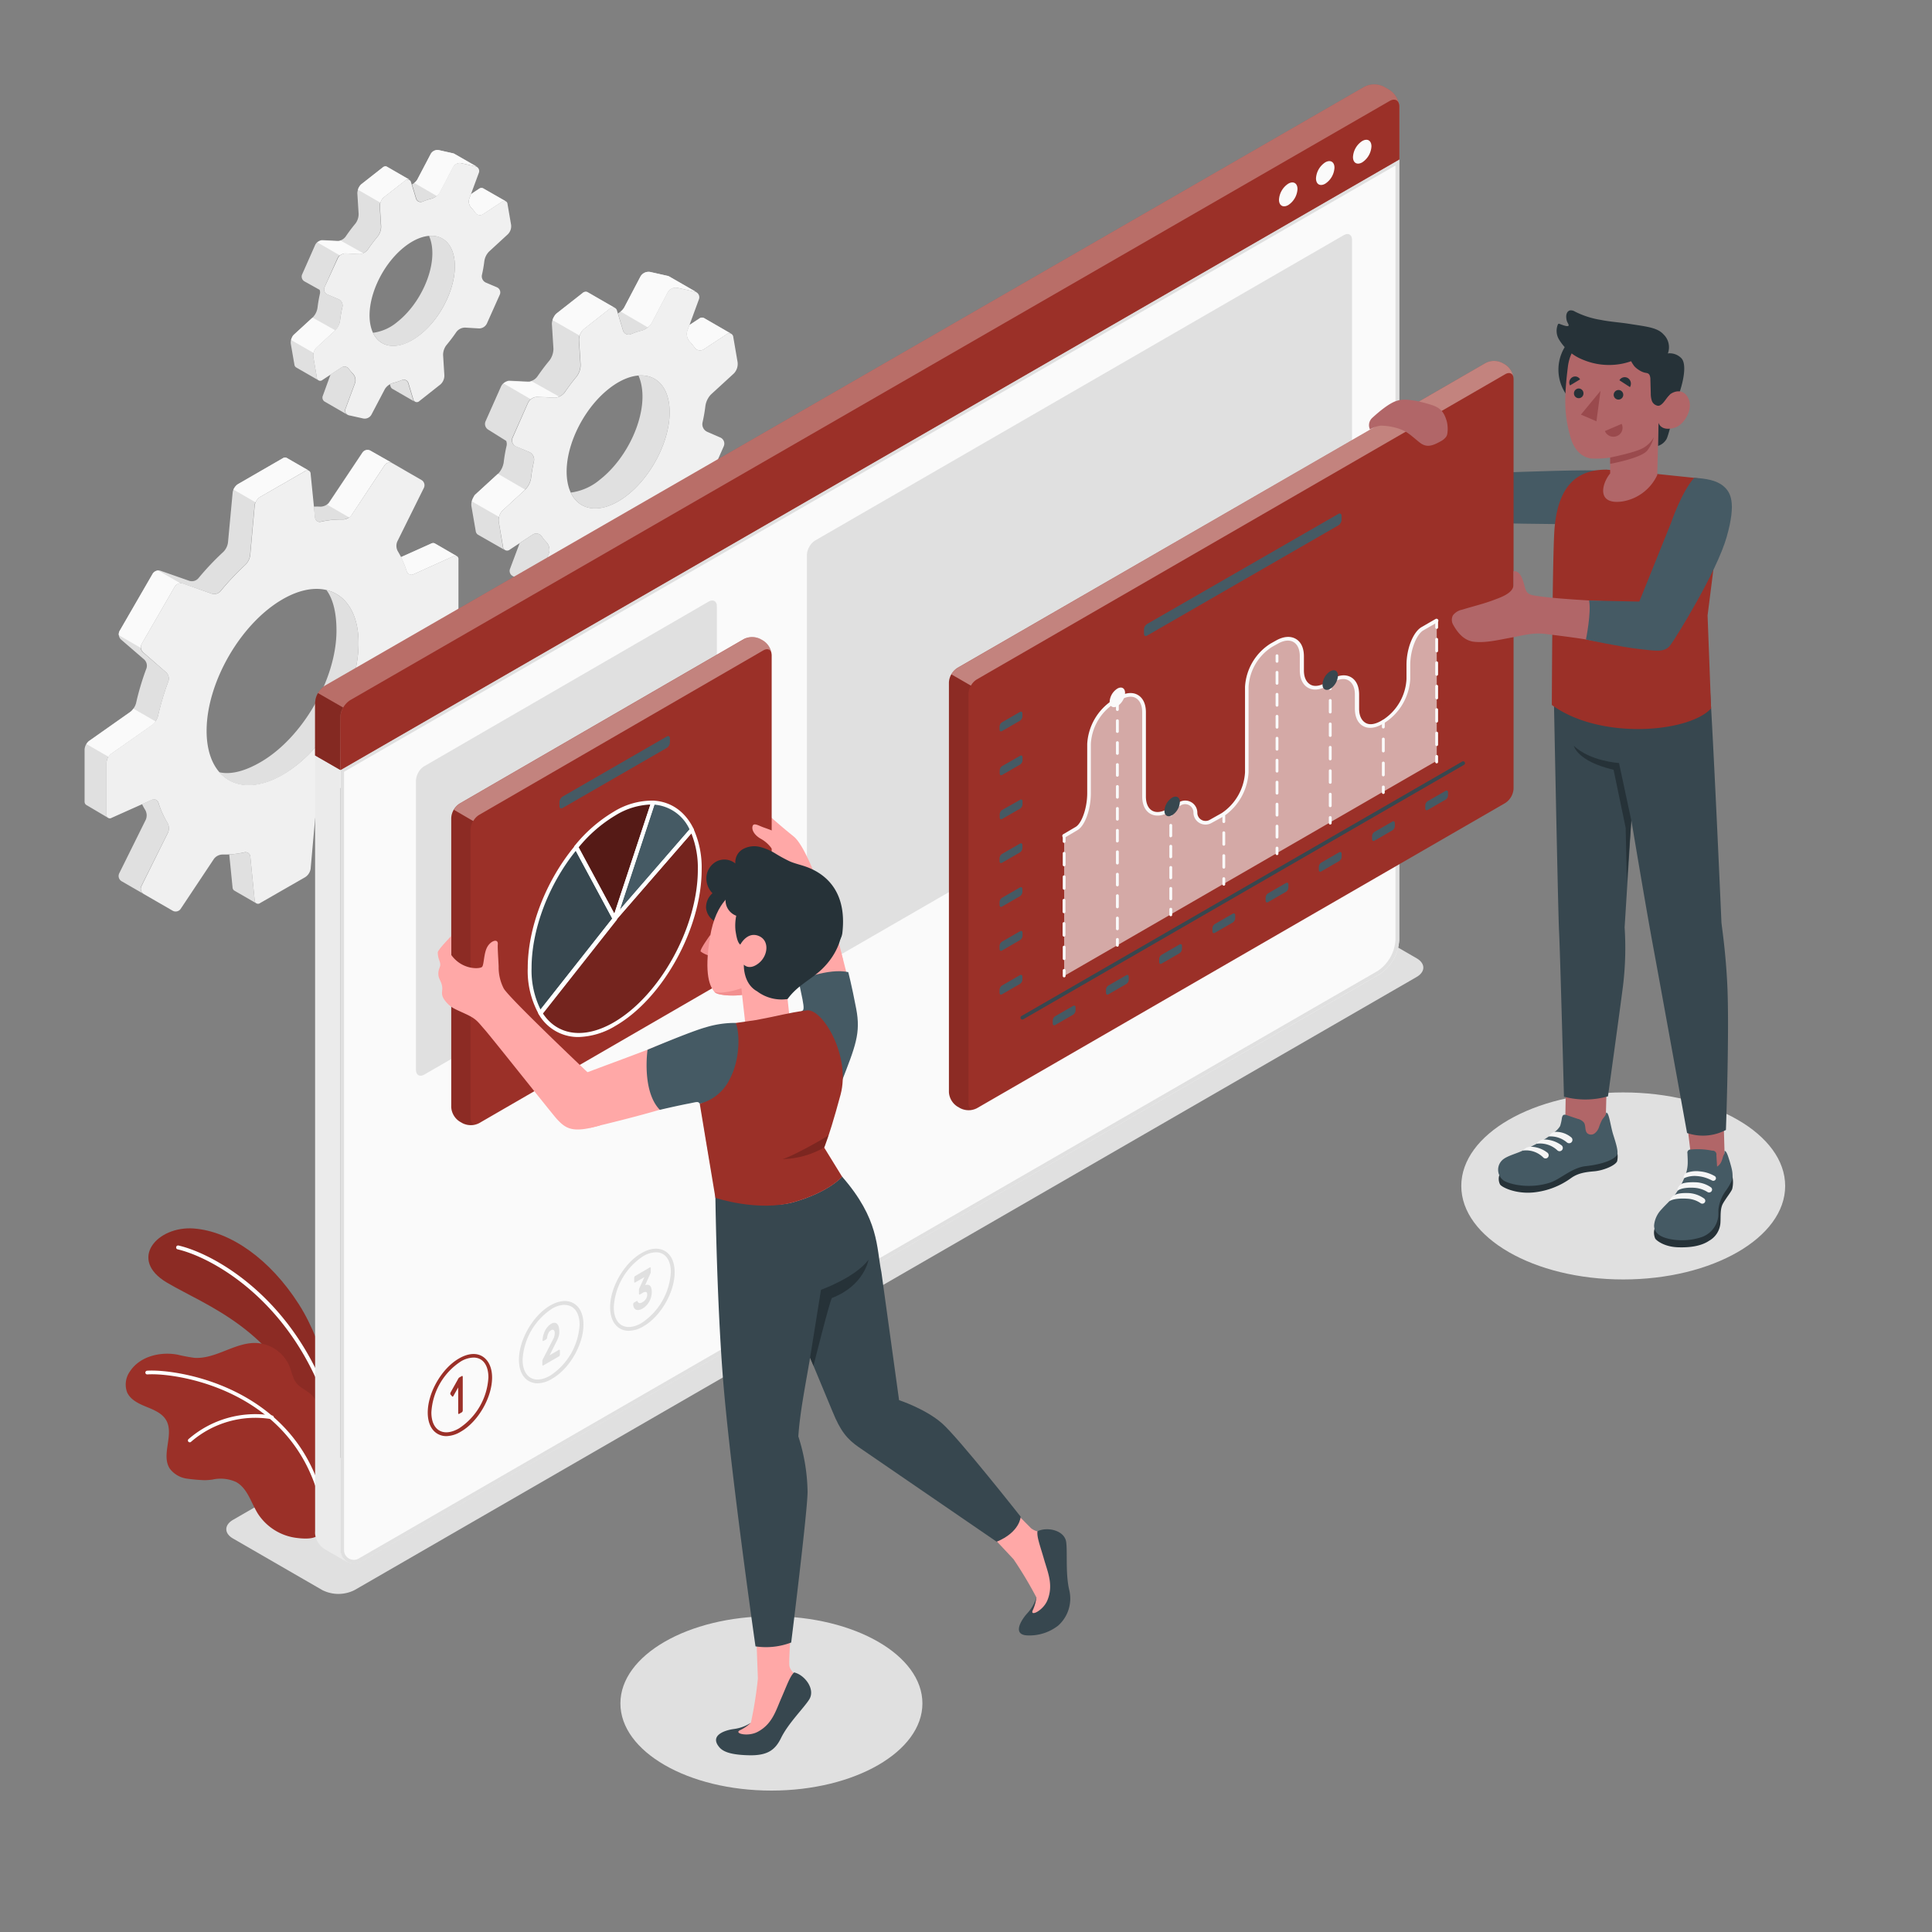 <svg xmlns="http://www.w3.org/2000/svg" viewBox="0 0 500 500"><rect x="0" y="0" width="500" height="500" fill="#808080" stroke="none"/><g id="freepik--Shadows--inject-217"><path id="freepik--Shadow--inject-217" d="M83.39,411.5,60.31,398.17c-2.32-1.33-2.32-3.5,0-4.84L335.15,234.65a9.3,9.3,0,0,1,8.38,0L366.62,248c2.31,1.34,2.31,3.5,0,4.84L91.78,411.5A9.26,9.26,0,0,1,83.39,411.5Z" style="fill:#e0e0e0"></path><ellipse id="freepik--shadow--inject-217" cx="420.09" cy="306.92" rx="41.91" ry="24.2" style="fill:#e0e0e0"></ellipse><ellipse id="freepik--shadow--inject-217" cx="199.64" cy="440.84" rx="39.08" ry="22.56" style="fill:#e0e0e0"></ellipse></g><g id="freepik--Plant--inject-217"><g id="freepik--Plants--inject-217"><path d="M86.39,363.9s-1.7-14.89-9.1-26.44-17.58-18.77-27.08-19.52-17.16,8-7,14S71.42,344,79.72,366.48Z" style="fill:#9b3028"></path><path d="M86.39,363.9s-1.7-14.89-9.1-26.44-17.58-18.77-27.08-19.52-17.16,8-7,14S71.42,344,79.72,366.48Z" style="opacity:0.1"></path><path d="M83.6,360a.17.17,0,0,0,.1,0,.5.5,0,0,0,.28-.66c-10-24.67-29.09-35-37.78-37a.5.5,0,0,0-.6.38.49.49,0,0,0,.38.61c8.5,2,27.2,12.09,37.06,36.37A.51.51,0,0,0,83.6,360Z" style="fill:#fff"></path><path d="M32.89,360.32c.86,1.94,3,2.95,4.94,3.74s4.11,1.65,5.17,3.48c2.14,3.7-1.38,8.91.92,12.51a6.68,6.68,0,0,0,4.53,2.63,44,44,0,0,0,4.45.39,16.37,16.37,0,0,0,2.11-.16,9.63,9.63,0,0,1,6.13.65c2.94,1.65,3.84,5.37,5.63,8.23A14,14,0,0,0,76.68,398c1.32.17,3.78.41,5.13-.34a2.68,2.68,0,0,0,.28-.18l0,0c.18-.21.42-.47.52-.62a.19.19,0,0,0,.05-.09c.52-1.92-.33-3.91-.36-5.9a2,2,0,0,1,0-.35c.08-2.31.14-4.6.2-6.9q.17-6.35.12-12.7c0-2.75.31-5.76-.86-8.35-1.29-2.85-4.49-2.91-5.7-5.71-.48-1.11-.74-2.31-1.21-3.43a9.85,9.85,0,0,0-8.39-5.86c-5.59-.28-10.61,4.24-16.2,3.83a42.41,42.41,0,0,1-4.28-.81c-4.53-.85-9.76.44-12.31,4.27A5.85,5.85,0,0,0,32.89,360.32Z" style="fill:#9b3028"></path><path d="M83.14,388h0a.48.48,0,0,0,.34-.59c-7.73-29-38.27-33.18-45.42-32.67a.49.49,0,0,0-.44.52.48.48,0,0,0,.51.44c7-.51,36.87,3.59,44.43,32A.47.47,0,0,0,83.14,388Z" style="fill:#fff"></path><path d="M49.2,373.26a.44.44,0,0,0,.25-.13,25.4,25.4,0,0,1,20.79-5.86.48.48,0,1,0,.14-.94,26.39,26.39,0,0,0-21.61,6.13.48.48,0,0,0,0,.67A.47.47,0,0,0,49.2,373.26Z" style="fill:#fff"></path></g></g><g id="freepik--Gears--inject-217"><g id="freepik--gears--inject-217"><path d="M125.08,48.74h0a.94.94,0,0,0-1,.08L122,50.22l-.46,1.26a2.42,2.42,0,0,0,.57,2.33A11.08,11.08,0,0,1,123,55a1.41,1.41,0,0,0,2,.44l4.9-3.23a1,1,0,0,1,1-.1Zm-7.54,18c-.69-4-3.22-6-6.5-5.68a10.13,10.13,0,0,1,.68,2.32c1.08,6.29-2.91,15.22-8.9,19.94a12.2,12.2,0,0,1-6.29,2.81c2,4.22,7,4.62,12.12.55C114.64,82,118.62,73,117.54,66.73Zm.1-26.9h0a1.18,1.18,0,0,0-.38-.16l-3.69-.83a2,2,0,0,0-2.1,1L108,46.44a3,3,0,0,1-.78.88h0a2.67,2.67,0,0,1-.59.4l1.09,3.61a1.25,1.25,0,0,0,1.74.8,18.93,18.93,0,0,1,2.28-.75,3.69,3.69,0,0,0,1.31-.69,3,3,0,0,0,.79-.89l3.46-6.62a2,2,0,0,1,2.1-1l3.69.83a1.24,1.24,0,0,1,.37.14Zm-10.4,64.07a1,1,0,0,1-.35-.56l-1.25-4.14a1.24,1.24,0,0,0-1.74-.8,16.28,16.28,0,0,1-2.27.75,2.76,2.76,0,0,0-.72.3l.16.53a1.06,1.06,0,0,0,.48.64h0Zm-7.08-60.72a.8.8,0,0,0-.4-.11,1.06,1.06,0,0,0-.68.26l-5.54,4.35a1.39,1.39,0,0,0-.21.21.77.77,0,0,0-.15.16,3.48,3.48,0,0,0-.48.87l-.07.22h0a2.6,2.6,0,0,0-.15.89l.33,5.26A4.11,4.11,0,0,1,92,57.84c-.91,1.09-1.76,2.23-2.56,3.4a2.81,2.81,0,0,1-1.22.94,1.81,1.81,0,0,1-.49.14.93.93,0,0,1-.23,0,1.15,1.15,0,0,1-.32,0l-3.55-.17H83.5a1.43,1.43,0,0,0-.29,0,1.1,1.1,0,0,0-.26.06h0a1.48,1.48,0,0,0-.29.12,2.51,2.51,0,0,0-.52.32,2.23,2.23,0,0,0-.57.73L78.2,71a1.42,1.42,0,0,0,.56,1.8L82.71,75a1.71,1.71,0,0,1,.09,1,36.3,36.3,0,0,0-.62,3.58A4.47,4.47,0,0,1,81,82.07l-.06.05-4.85,4.45a1.86,1.86,0,0,0-.23.26l0,0a1,1,0,0,0-.19.32A2.83,2.83,0,0,0,75.26,89l.93,5.35a1,1,0,0,0,.42.72l5.8,3.34a1,1,0,0,1-.4-.7l-.92-5.35a2.38,2.38,0,0,1,.06-1,2.81,2.81,0,0,1,.76-1.4l4.84-4.45.06,0A4.55,4.55,0,0,0,88,83a33,33,0,0,1,.62-3.57,1.79,1.79,0,0,0-1-2l-2.87-1.22a1.43,1.43,0,0,1-.75-1.9l3.34-7.49a2.1,2.1,0,0,1,.57-.73,2.25,2.25,0,0,1,1.48-.53l3.56.17a2.39,2.39,0,0,0,1-.2,2.81,2.81,0,0,0,1.22-.94c.8-1.17,1.66-2.31,2.56-3.4a4.11,4.11,0,0,0,.86-2.55l-.33-5.25a2.46,2.46,0,0,1,.14-.91A2.93,2.93,0,0,1,99.37,51l5.53-4.35a1,1,0,0,1,1.09-.15ZM91.87,99.05a2.43,2.43,0,0,0-.59-2.33,10.93,10.93,0,0,1-.94-1.17,1.44,1.44,0,0,0-2-.45l-2.8,1.84-2,5.5a1.21,1.21,0,0,0,.49,1.5h0l5.84,3.37a1.22,1.22,0,0,1-.49-1.51Z" style="fill:#e0e0e0"></path><path d="M86.75,85.48l-4.84,4.45a2.81,2.81,0,0,0-.76,1.4L75.34,88a2.92,2.92,0,0,1,.29-.78,1,1,0,0,1,.19-.32l0,0a1.86,1.86,0,0,1,.23-.26l4.85-4.45Z" style="fill:#fafafa"></path><path d="M94,65.54a2.39,2.39,0,0,1-1,.2l-3.56-.17a2.25,2.25,0,0,0-1.48.53l-5.82-3.36a2.51,2.51,0,0,1,.52-.32,1.48,1.48,0,0,1,.29-.12h0a1.1,1.1,0,0,1,.26-.06,1.43,1.43,0,0,1,.29,0h.09l3.55.17a1.15,1.15,0,0,0,.32,0l.23,0a2.84,2.84,0,0,0,.47-.15h0Z" style="fill:#fafafa"></path><path d="M130.89,52.08a1,1,0,0,0-1,.12L125,55.42a1.41,1.41,0,0,1-2-.44,9.21,9.21,0,0,0-1-1.17,2.44,2.44,0,0,1-.57-2.34l.46-1.25,2.1-1.38a1,1,0,0,1,1-.1h0Z" style="fill:#fafafa"></path><path d="M123.45,43.18a1.24,1.24,0,0,0-.37-.14l-3.69-.83a2,2,0,0,0-2.1,1l-3.46,6.62a3,3,0,0,1-.79.89l-5.82-3.37a3,3,0,0,0,.78-.88l3.47-6.62a2,2,0,0,1,2.1-1l3.69.83a1.18,1.18,0,0,1,.38.16h0Z" style="fill:#fafafa"></path><path d="M106,46.54a1,1,0,0,0-1.09.15L99.37,51a2.93,2.93,0,0,0-.92,1.45l-5.82-3.35.07-.22a3.48,3.48,0,0,1,.48-.87.77.77,0,0,1,.15-.16,1.39,1.39,0,0,1,.21-.21l5.54-4.35a1.06,1.06,0,0,1,.68-.26.8.8,0,0,1,.4.11Z" style="fill:#fafafa"></path><path d="M132.27,58.18l-.92-5.35a.88.88,0,0,0-1.46-.63L125,55.42a1.41,1.41,0,0,1-2-.44,11.08,11.08,0,0,0-1-1.17,2.42,2.42,0,0,1-.57-2.33l2.5-6.76a1.25,1.25,0,0,0-.92-1.68l-3.69-.82a2,2,0,0,0-2.09,1l-3.47,6.62a3.67,3.67,0,0,1-2.1,1.58,18.93,18.93,0,0,0-2.28.75,1.25,1.25,0,0,1-1.74-.8l-1.25-4.14a.92.92,0,0,0-1.56-.5L99.37,51a3.11,3.11,0,0,0-1.05,2.35l.33,5.26a4.17,4.17,0,0,1-.86,2.55c-.91,1.09-1.77,2.22-2.57,3.4A2.87,2.87,0,0,1,93,65.74l-3.56-.17a2.27,2.27,0,0,0-2,1.25L84,74.32a1.44,1.44,0,0,0,.75,1.9l2.87,1.22a1.79,1.79,0,0,1,1,2A33.15,33.15,0,0,0,88,83a4.48,4.48,0,0,1-1.2,2.43l-4.9,4.5a3,3,0,0,0-.82,2.42L82,97.7a.88.88,0,0,0,1.46.63l4.9-3.22a1.4,1.4,0,0,1,2,.44,11.08,11.08,0,0,0,1,1.17,2.42,2.42,0,0,1,.57,2.33l-2.5,6.76a1.24,1.24,0,0,0,.92,1.68l3.69.82a2,2,0,0,0,2.09-1l3.47-6.61a3.67,3.67,0,0,1,2.1-1.58,18.24,18.24,0,0,0,2.27-.75,1.26,1.26,0,0,1,1.75.8l1.25,4.14a.92.92,0,0,0,1.56.49L114,99.48A3.07,3.07,0,0,0,115,97.14l-.33-5.27a4.16,4.16,0,0,1,.86-2.54c.91-1.09,1.77-2.23,2.57-3.4a2.84,2.84,0,0,1,2.25-1.15L124,85a2.26,2.26,0,0,0,2-1.26l3.35-7.49a1.44,1.44,0,0,0-.75-1.9l-2.87-1.22a1.78,1.78,0,0,1-1-2,33.58,33.58,0,0,0,.62-3.58,4.45,4.45,0,0,1,1.2-2.43l4.9-4.51A2.94,2.94,0,0,0,132.27,58.18ZM108.64,86.67c-6,4.71-11.73,3.43-12.82-2.87s2.9-15.23,8.9-19.94,11.73-3.43,12.82,2.87S114.64,82,108.64,86.67Z" style="fill:#f0f0f0"></path><path d="M182.2,82.32v0a1.14,1.14,0,0,0-1.23.1l-2.53,1.67-.57,1.52a2.94,2.94,0,0,0,.69,2.82,12.56,12.56,0,0,1,1.16,1.42,1.74,1.74,0,0,0,2.38.53L188,86.5a1.14,1.14,0,0,1,1.2-.13Zm-9.11,21.74c-.83-4.8-3.88-7.19-7.85-6.87a12.31,12.31,0,0,1,.82,2.81c1.31,7.6-3.51,18.39-10.75,24.09a14.7,14.7,0,0,1-7.59,3.39c2.37,5.1,8.38,5.58,14.63.67C169.59,122.45,174.4,111.66,173.09,104.06Zm.13-32.5h0a1.39,1.39,0,0,0-.47-.18l-4.46-1a2.42,2.42,0,0,0-2.52,1.17l-4.2,8a3.59,3.59,0,0,1-.94,1.07h0a4.22,4.22,0,0,1-.71.48l1.31,4.36a1.52,1.52,0,0,0,2.1,1,20.46,20.46,0,0,1,2.75-.9,4.68,4.68,0,0,0,1.59-.83,3.54,3.54,0,0,0,1-1.08l4.19-8a2.43,2.43,0,0,1,2.52-1.17l4.47,1a1.5,1.5,0,0,1,.45.16ZM160.65,149a1.39,1.39,0,0,1-.42-.68l-1.51-5a1.51,1.51,0,0,0-2.1-1,21,21,0,0,1-2.75.91,3.5,3.5,0,0,0-.87.36l.2.64a1.25,1.25,0,0,0,.58.77v0ZM152.1,75.61a1,1,0,0,0-.49-.13,1.24,1.24,0,0,0-.82.32l-6.69,5.25a2.84,2.84,0,0,0-.26.24,1.63,1.63,0,0,0-.17.2,4.53,4.53,0,0,0-.59,1.06c0,.08-.06.17-.08.25h0a3.07,3.07,0,0,0-.17,1.08l.4,6.36a5.12,5.12,0,0,1-1.05,3.08c-1.1,1.31-2.12,2.69-3.1,4.11a3.24,3.24,0,0,1-1.47,1.13,3.49,3.49,0,0,1-.58.18,1.45,1.45,0,0,1-.29,0,1.2,1.2,0,0,1-.38,0l-4.29-.21H132a2.07,2.07,0,0,0-.35,0,1.83,1.83,0,0,0-.32.07h0l-.35.14a3.25,3.25,0,0,0-.62.39,2.52,2.52,0,0,0-.69.88l-4,9a1.72,1.72,0,0,0,.68,2.18L131,114.1a2.19,2.19,0,0,1,.11,1.24,39.74,39.74,0,0,0-.75,4.31,5.45,5.45,0,0,1-1.44,2.94l-.07.06L123,128a1.43,1.43,0,0,0-.28.32l0,.05a1.9,1.9,0,0,0-.23.39A3.45,3.45,0,0,0,122,131l1.12,6.46a1.32,1.32,0,0,0,.51.88l7,4a1.21,1.21,0,0,1-.49-.85L129.06,135a2.94,2.94,0,0,1,.07-1.24,3.49,3.49,0,0,1,.92-1.68l5.85-5.38.07-.06a5.54,5.54,0,0,0,1.45-2.94,39.74,39.74,0,0,1,.75-4.31A2.16,2.16,0,0,0,137,117l-3.48-1.48a1.72,1.72,0,0,1-.9-2.29l4-9a2.33,2.33,0,0,1,.69-.88,2.67,2.67,0,0,1,1.78-.64l4.3.21a2.78,2.78,0,0,0,1.24-.25,3.32,3.32,0,0,0,1.48-1.13c1-1.42,2-2.8,3.1-4.11a5,5,0,0,0,1-3.08l-.4-6.35a2.91,2.91,0,0,1,.16-1.1,3.6,3.6,0,0,1,1.11-1.74l6.68-5.25a1.15,1.15,0,0,1,1.33-.19Zm-10,67.5a3,3,0,0,0-.7-2.82,10.79,10.79,0,0,1-1.15-1.42,1.73,1.73,0,0,0-2.38-.53l-3.38,2.22L132,147.2a1.49,1.49,0,0,0,.59,1.82h0l7.06,4.07a1.48,1.48,0,0,1-.6-1.83Z" style="fill:#e0e0e0"></path><path d="M135.9,126.71l-5.85,5.38a3.49,3.49,0,0,0-.92,1.68l-7-4a4.23,4.23,0,0,1,.35-.94,1.9,1.9,0,0,1,.23-.39l0-.05A1.43,1.43,0,0,1,123,128l5.86-5.38Z" style="fill:#fafafa"></path><path d="M144.65,102.62a2.78,2.78,0,0,1-1.24.25l-4.3-.21a2.67,2.67,0,0,0-1.78.64l-7-4.06a3.25,3.25,0,0,1,.62-.39l.35-.14h0a1.83,1.83,0,0,1,.32-.07,2.07,2.07,0,0,1,.35,0h.11l4.29.21a1.2,1.2,0,0,0,.38,0l.29,0c.18,0,.37-.12.56-.19h0Z" style="fill:#fafafa"></path><path d="M189.22,86.37a1.11,1.11,0,0,0-1.2.14L182.1,90.4a1.72,1.72,0,0,1-2.38-.54,11.45,11.45,0,0,0-1.16-1.41,2.94,2.94,0,0,1-.69-2.82l.57-1.51L181,82.45a1.13,1.13,0,0,1,1.23-.12h0Z" style="fill:#fafafa"></path><path d="M180.24,75.61a1.5,1.5,0,0,0-.45-.16l-4.47-1a2.43,2.43,0,0,0-2.52,1.17l-4.19,8a3.54,3.54,0,0,1-1,1.08l-7-4.07a3.59,3.59,0,0,0,.94-1.07l4.2-8a2.42,2.42,0,0,1,2.52-1.17l4.46,1a1.39,1.39,0,0,1,.47.18h0Z" style="fill:#fafafa"></path><path d="M159.15,79.67a1.15,1.15,0,0,0-1.33.19l-6.68,5.25A3.6,3.6,0,0,0,150,86.85l-7-4c0-.08.06-.17.08-.25a4.53,4.53,0,0,1,.59-1.06,1.63,1.63,0,0,1,.17-.2,2.84,2.84,0,0,1,.26-.24l6.69-5.25a1.24,1.24,0,0,1,.82-.32,1,1,0,0,1,.49.13Z" style="fill:#fafafa"></path><path d="M190.89,93.73l-1.11-6.46a1.07,1.07,0,0,0-1.77-.76L182.1,90.4a1.72,1.72,0,0,1-2.38-.54,12.37,12.37,0,0,0-1.15-1.41,2.92,2.92,0,0,1-.69-2.82l3-8.16a1.49,1.49,0,0,0-1.1-2l-4.46-1a2.42,2.42,0,0,0-2.53,1.18l-4.19,8a4.44,4.44,0,0,1-2.54,1.9,21.43,21.43,0,0,0-2.74.91,1.53,1.53,0,0,1-2.11-1l-1.51-5a1.12,1.12,0,0,0-1.89-.6l-6.68,5.26A3.75,3.75,0,0,0,149.87,88l.4,6.35a5,5,0,0,1-1,3.08c-1.1,1.31-2.13,2.69-3.1,4.11a3.46,3.46,0,0,1-2.72,1.38l-4.3-.21a2.77,2.77,0,0,0-2.47,1.51l-4,9.06a1.73,1.73,0,0,0,.9,2.29L137,117a2.14,2.14,0,0,1,1.19,2.39,39.84,39.84,0,0,0-.74,4.32,5.36,5.36,0,0,1-1.45,2.94l-5.92,5.44a3.58,3.58,0,0,0-1,2.92l1.11,6.46a1.06,1.06,0,0,0,1.76.76l5.92-3.89a1.73,1.73,0,0,1,2.38.53,10.79,10.79,0,0,0,1.15,1.42,2.92,2.92,0,0,1,.69,2.82l-3,8.16a1.49,1.49,0,0,0,1.1,2l4.46,1a2.41,2.41,0,0,0,2.53-1.17l4.19-8a4.37,4.37,0,0,1,2.53-1.9,21,21,0,0,0,2.75-.91,1.52,1.52,0,0,1,2.11,1l1.51,5a1.11,1.11,0,0,0,1.88.59l6.69-5.25a3.75,3.75,0,0,0,1.27-2.84l-.4-6.36a5,5,0,0,1,1-3.07c1.09-1.31,2.13-2.69,3.1-4.11a3.45,3.45,0,0,1,2.72-1.38l4.3.21a2.77,2.77,0,0,0,2.47-1.51l4-9.06a1.72,1.72,0,0,0-.9-2.29L183,111.74a2.16,2.16,0,0,1-1.19-2.39,42.52,42.52,0,0,0,.75-4.32,5.42,5.42,0,0,1,1.44-2.94l5.93-5.44A3.59,3.59,0,0,0,190.89,93.73Zm-28.54,34.42c-7.25,5.69-14.18,4.14-15.49-3.47s3.5-18.39,10.74-24.09,14.18-4.14,15.49,3.47S169.59,122.45,162.35,128.15Z" style="fill:#f0f0f0"></path><path d="M43.49,215.43a2.84,2.84,0,0,0-.15-2.51A23.71,23.71,0,0,1,41,207.78a1.23,1.23,0,0,0-1.73-.8l-2.51,1.13a16.74,16.74,0,0,0,.83,1.51,2.86,2.86,0,0,1,.15,2.5l-6.9,13.93a1.58,1.58,0,0,0,.61,2l5.67,3.27a1.58,1.58,0,0,1-.56-2Zm30.68-96.94a.84.84,0,0,0-.37-.08,1.08,1.08,0,0,0-.57.16l-11.64,6.72-.17.12a2.2,2.2,0,0,0-.18.14l-.16.16a2.84,2.84,0,0,0-.3.37,2.79,2.79,0,0,0-.57,1.39L59,140.42a4.31,4.31,0,0,1-1.21,2.42,70.2,70.2,0,0,0-6.47,6.84,2.23,2.23,0,0,1-2.29.65l-7.46-2.61a1.34,1.34,0,0,0-.59-.08h0a.14.14,0,0,0-.09,0,.2.2,0,0,0-.11,0l-.22.05a1.77,1.77,0,0,0-.65.34.4.4,0,0,0-.12.1,1.17,1.17,0,0,0-.28.35l-8.57,14.82a1.76,1.76,0,0,0-.18,1.08,1.69,1.69,0,0,0,.56,1.13l6,5.17a2.21,2.21,0,0,1,.58,2.3,67.8,67.8,0,0,0-2.69,9,4.09,4.09,0,0,1-.66,1.37,1.33,1.33,0,0,1-.21.26l-.19.24a3.72,3.72,0,0,1-.44.38l-10.63,7.49-.19.15a1.8,1.8,0,0,0-.19.2,3.11,3.11,0,0,0-.81,1.93v13.44a1,1,0,0,0,.42.87L28,211.67a1,1,0,0,1-.42-.87V197.36a3.1,3.1,0,0,1,.47-1.5,2.77,2.77,0,0,1,.71-.8l10.64-7.47a3.91,3.91,0,0,0,.83-.88,4.28,4.28,0,0,0,.66-1.39,73.44,73.44,0,0,1,2.69-9A2.21,2.21,0,0,0,43,174l-6-5.17a1.7,1.7,0,0,1-.57-1.13,1.62,1.62,0,0,1,.19-1.08l8.56-14.82a1.81,1.81,0,0,1,1.42-.86,1.56,1.56,0,0,1,.68.08l7.47,2.61a2.21,2.21,0,0,0,2.29-.64,68,68,0,0,1,6.46-6.85,4.31,4.31,0,0,0,1.21-2.42l1.17-12.95a2.54,2.54,0,0,1,.21-.77,3.12,3.12,0,0,1,1.18-1.41L79,121.87a1,1,0,0,1,.88-.11ZM66.3,233.76a1,1,0,0,1-.39-.77l-1.13-11.3a1.23,1.23,0,0,0-1.56-1.09,23.7,23.7,0,0,1-3.89.53l.86,8.57a1,1,0,0,0,.44.78h0Zm18.23-81c1.67,2.31,2.55,5.83,2.55,10.43,0,12.54-8.8,27.79-19.67,34.06-4.23,2.45-7.84,3.26-10.67,2.6,3.52,4.09,9.55,4.65,16.4.7C84,194.23,92.8,179,92.8,166.44,92.8,158.8,89.54,153.94,84.53,152.71Zm11.32-36.12a1.56,1.56,0,0,0-2.06.48L85.18,130l-.12.16a1.39,1.39,0,0,1-.21.21l-.11.09-.12.1a2.92,2.92,0,0,1-1.69.56,16.31,16.31,0,0,0-1.71,0l.27,2.74A1.23,1.23,0,0,0,83.05,135a23.57,23.57,0,0,1,5.61-.56,2.92,2.92,0,0,0,1.68-.56,1.87,1.87,0,0,0,.56-.56l8.61-13a1.56,1.56,0,0,1,2-.48Zm16.66,24a.73.73,0,0,0-.19-.07,1.08,1.08,0,0,0-.71.09l-7.85,3.53c.2.37.37.74.54,1.13s.29.67.41,1a.6.6,0,0,1,.08.21c.15.36.27.71.39,1.09a1.72,1.72,0,0,1,.07.21,1.28,1.28,0,0,0,.31.53.53.53,0,0,0,.14.12l.1.07a.75.75,0,0,0,.3.14l.1,0a1.4,1.4,0,0,0,.5,0h0a1.19,1.19,0,0,0,.22-.08l10.36-4.67a1,1,0,0,1,.77-.07.35.35,0,0,1,.14.06Z" style="fill:#e0e0e0"></path><path d="M101.55,119.88a1.56,1.56,0,0,0-2,.48l-8.61,13a1.87,1.87,0,0,1-.56.56l-5.72-3.3h0l.24-.18a1.39,1.39,0,0,0,.21-.21l.12-.16,8.61-12.94a1.56,1.56,0,0,1,2.06-.48Z" style="fill:#fafafa"></path><path d="M40.27,186.71a3.91,3.91,0,0,1-.83.88L28.8,195.06a2.77,2.77,0,0,0-.71.8l-5.71-3.29a4,4,0,0,1,.32-.45,1.8,1.8,0,0,1,.19-.2l.19-.15,10.63-7.49a3.72,3.72,0,0,0,.44-.38l.19-.24c.07-.08.13-.17.2-.26h0Z" style="fill:#fafafa"></path><path d="M46.65,150.94a1.81,1.81,0,0,0-1.42.86l-8.56,14.82a1.62,1.62,0,0,0-.19,1.08l-5.72-3.3a1.76,1.76,0,0,1,.18-1.08l8.57-14.82a1.17,1.17,0,0,1,.28-.35.4.4,0,0,1,.12-.1,1.77,1.77,0,0,1,.65-.34l.22-.05a.2.2,0,0,1,.11,0,.14.14,0,0,1,.09,0h0Z" style="fill:#fafafa"></path><path d="M79.84,121.76a1,1,0,0,0-.88.11l-11.64,6.72A3.12,3.12,0,0,0,66.14,130l-5.71-3.3a3.42,3.42,0,0,1,.35-.62,2.84,2.84,0,0,1,.3-.37l.16-.16a2.2,2.2,0,0,1,.18-.14l.17-.12,11.64-6.72a1.08,1.08,0,0,1,.57-.16.84.84,0,0,1,.37.08Z" style="fill:#fafafa"></path><path d="M112.51,140.62l5.73,3.31a.35.35,0,0,0-.14-.06,1,1,0,0,0-.77.07L107,148.61a1.19,1.19,0,0,1-1.41-.26,1.28,1.28,0,0,1-.31-.53,1.72,1.72,0,0,0-.07-.21c-.12-.38-.24-.73-.39-1.09a.6.6,0,0,0-.08-.21c-.12-.34-.26-.68-.41-1s-.34-.76-.54-1.13l7.85-3.53a1.08,1.08,0,0,1,.71-.09l.19.08Z" style="fill:#fafafa"></path><rect x="118.24" y="143.93" width="0.01" height="0.01" style="fill:#fafafa"></rect><path d="M118.65,158.24V144.79a.86.86,0,0,0-1.32-.85L107,148.61a1.24,1.24,0,0,1-1.73-.8,23.24,23.24,0,0,0-2.31-5.14,2.88,2.88,0,0,1-.15-2.51l6.9-13.92a1.56,1.56,0,0,0-.61-2l-7.49-4.33a1.58,1.58,0,0,0-2.07.49l-8.6,12.94a2.87,2.87,0,0,1-2.26,1.12,23,23,0,0,0-5.6.57,1.23,1.23,0,0,1-1.55-1.1l-1.14-11.31a.86.86,0,0,0-1.4-.71L67.32,128.6a3.11,3.11,0,0,0-1.39,2.17l-1.17,12.95a4.31,4.31,0,0,1-1.21,2.42A70.11,70.11,0,0,0,57.09,153a2.22,2.22,0,0,1-2.29.65L47.33,151a1.84,1.84,0,0,0-2.1.78l-8.56,14.82a1.83,1.83,0,0,0,.38,2.21L43,174a2.21,2.21,0,0,1,.58,2.3,70.11,70.11,0,0,0-2.69,9,4.3,4.3,0,0,1-1.49,2.26l-10.63,7.49a3.11,3.11,0,0,0-1.19,2.28V210.8a.86.86,0,0,0,1.32.85L39.3,207a1.23,1.23,0,0,1,1.73.8,23.24,23.24,0,0,0,2.31,5.14,2.88,2.88,0,0,1,.16,2.51l-6.91,13.92a1.57,1.57,0,0,0,.61,2l7.5,4.33a1.57,1.57,0,0,0,2.06-.49l8.61-12.94a2.85,2.85,0,0,1,2.25-1.12,23,23,0,0,0,5.6-.57,1.24,1.24,0,0,1,1.56,1.1L65.91,233a.87.87,0,0,0,1.41.71L79,227a3.17,3.17,0,0,0,1.39-2.17l1.16-12.95a4.31,4.31,0,0,1,1.21-2.42,70.2,70.2,0,0,0,6.47-6.84,2.21,2.21,0,0,1,2.28-.65L99,204.57a1.83,1.83,0,0,0,2.09-.78L109.6,189a1.82,1.82,0,0,0-.37-2.21l-6-5.17a2.21,2.21,0,0,1-.58-2.3,70.11,70.11,0,0,0,2.69-9,4.36,4.36,0,0,1,1.49-2.26l10.64-7.49A3.13,3.13,0,0,0,118.65,158.24ZM73.14,200.5c-10.86,6.27-19.67,1.19-19.67-11.35s8.81-27.79,19.67-34.06S92.8,153.9,92.8,166.44,84,194.23,73.14,200.5Z" style="fill:#f0f0f0"></path></g></g><g id="freepik--Window--inject-217"><g id="freepik--window--inject-217"><path d="M362.11,41.15l-274,158v202a3.5,3.5,0,0,0,5.24,3l4.89-2.82L357,252.15a11.31,11.31,0,0,0,5.11-8.85Z" style="fill:#fafafa"></path><path d="M361.14,42.83V243.3a10.4,10.4,0,0,1-4.63,8L97.71,400.53l-4.88,2.82a2.48,2.48,0,0,1-1.25.34,2.57,2.57,0,0,1-1.77-.72,2.47,2.47,0,0,1-.77-1.82V199.74L361.14,42.83m1-1.68-274,158v202a3.51,3.51,0,0,0,3.51,3.51,3.47,3.47,0,0,0,1.73-.47l4.89-2.82L357,252.15a11.31,11.31,0,0,0,5.11-8.85V41.15Z" style="fill:#e0e0e0"></path><polygon points="355.61 37.4 81.55 195.42 88.07 199.18 362.11 41.15 355.61 37.4" style="fill:#455a64;opacity:0.8"></polygon><path d="M89.91,404.24a3.54,3.54,0,0,1-1.84-3.09v-202l-6.52-3.76V396.27a4.73,4.73,0,0,0,0,.75,5.39,5.39,0,0,0,2.66,4l5.38,3.11.27.15Z" style="fill:#ebebeb"></path><path d="M81.55,195.51V181.88a5.68,5.68,0,0,1,2.55-4.43l269-155a5.6,5.6,0,0,1,5.09,0l1.4.81a5.64,5.64,0,0,1,2.55,4.42V41.26l-274,158Z" style="fill:#9b3028"></path><path d="M81.55,195.51V181.88a5.68,5.68,0,0,1,2.55-4.43l269-155a5.6,5.6,0,0,1,5.09,0l1.4.81a5.64,5.64,0,0,1,2.55,4.42V41.26l-274,158Z" style="fill:#fff;opacity:0.3"></path><path d="M88.07,185.64a5.69,5.69,0,0,1,2.54-4.43l269-155.06c1.4-.82,2.54-.17,2.54,1.46V41.26l-274,158Z" style="fill:#9b3028"></path><path d="M88.81,183.12a5.25,5.25,0,0,0-.74,2.52v13.63l-6.51-3.76V181.88a5.19,5.19,0,0,1,.74-2.51Z" style="fill:#9b3028"></path><path d="M88.81,183.12a5.25,5.25,0,0,0-.74,2.52v13.63l-6.51-3.76V181.88a5.19,5.19,0,0,1,.74-2.51Z" style="opacity:0.15"></path><path d="M350.15,40.64c0,1.53,1.07,2.14,2.39,1.38a5.29,5.29,0,0,0,2.39-4.14c0-1.53-1.07-2.14-2.39-1.38A5.29,5.29,0,0,0,350.15,40.64Z" style="fill:#fafafa"></path><path d="M340.58,46.16c0,1.53,1.07,2.15,2.39,1.38a5.27,5.27,0,0,0,2.39-4.14c0-1.52-1.07-2.14-2.39-1.38A5.29,5.29,0,0,0,340.58,46.16Z" style="fill:#fafafa"></path><path d="M331,51.69c0,1.52,1.08,2.14,2.4,1.38a5.29,5.29,0,0,0,2.39-4.14c0-1.53-1.07-2.15-2.39-1.39A5.32,5.32,0,0,0,331,51.69Z" style="fill:#fafafa"></path><path d="M185.52,157v74.8a4.75,4.75,0,0,1-2.16,3.74L109.81,278.1a2.48,2.48,0,0,1-.37.17h0c-1,.4-1.78-.18-1.78-1.41V202a4.57,4.57,0,0,1,.63-2.12,4.29,4.29,0,0,1,1.53-1.6l73.56-42.58c1-.57,1.83-.27,2.08.63a1.28,1.28,0,0,1,.05.27C185.51,156.75,185.52,156.87,185.52,157Z" style="fill:#e0e0e0"></path><path d="M349.9,62.17v106a4.73,4.73,0,0,1-2.15,3.72L211,250.85a2.53,2.53,0,0,1-.37.18l-.05,0c-1,.35-1.75-.23-1.75-1.44v-106a4.44,4.44,0,0,1,.64-2.12,4.38,4.38,0,0,1,1.52-1.61l136.77-79c1-.57,1.83-.27,2.08.64a1.41,1.41,0,0,1,.05.27C349.89,61.94,349.9,62.05,349.9,62.17Z" style="fill:#e0e0e0"></path><path d="M115.53,371.67a4.5,4.5,0,0,1-2.29-.6c-1.64-.94-2.54-2.9-2.54-5.51,0-5.16,3.64-11.46,8.11-14h0c2.26-1.31,4.41-1.5,6-.55s2.54,2.9,2.54,5.51c0,5.16-3.64,11.46-8.11,14A7.61,7.61,0,0,1,115.53,371.67Zm7-20.33a6.64,6.64,0,0,0-3.27,1h0a16.87,16.87,0,0,0-7.62,13.2c0,2.25.73,3.91,2.06,4.68s3.13.57,5.08-.55a16.9,16.9,0,0,0,7.62-13.21c0-2.25-.73-3.91-2.06-4.68A3.63,3.63,0,0,0,122.56,351.34Z" style="fill:#9b3028"></path><path d="M116.55,360.84a.36.36,0,0,1,0-.24.8.8,0,0,1,.09-.3l1.9-3.38c0-.08.09-.16.14-.24a.53.53,0,0,1,.16-.17l.68-.39a.14.14,0,0,1,.17,0,.34.34,0,0,1,.07.22V365a.82.82,0,0,1-.07.3.44.44,0,0,1-.17.2l-.71.41a.12.12,0,0,1-.16,0,.29.29,0,0,1-.07-.22v-6.62l-1.24,2.2a.35.35,0,0,1-.17.17.13.13,0,0,1-.16-.05Z" style="fill:#9b3028"></path><path d="M139.14,358a4.6,4.6,0,0,1-2.3-.59c-1.64-.95-2.54-2.91-2.54-5.51,0-5.17,3.64-11.47,8.11-14.05h0c2.26-1.3,4.41-1.5,6.05-.55s2.54,2.91,2.54,5.51c0,5.16-3.64,11.47-8.11,14A7.58,7.58,0,0,1,139.14,358Zm7-20.32a6.72,6.72,0,0,0-3.27,1h0a16.89,16.89,0,0,0-7.62,13.21c0,2.24.73,3.9,2.06,4.67s3.14.57,5.08-.55A16.89,16.89,0,0,0,150,342.85c0-2.24-.73-3.9-2.06-4.67A3.53,3.53,0,0,0,146.16,337.72Z" style="fill:#e0e0e0"></path><path d="M143.15,346.58a2.78,2.78,0,0,0,.33-.85,3.46,3.46,0,0,0,.08-.66,1.21,1.21,0,0,0-.22-.81c-.14-.17-.38-.16-.72,0a1.59,1.59,0,0,0-.7.77,3.94,3.94,0,0,0-.32,1.1.8.8,0,0,1-.11.33.57.57,0,0,1-.15.18l-.69.39a.13.13,0,0,1-.17,0,.26.26,0,0,1-.07-.22,6.12,6.12,0,0,1,.2-1.26,6.75,6.75,0,0,1,.47-1.21,5.25,5.25,0,0,1,.68-1,3.29,3.29,0,0,1,.85-.72,1.55,1.55,0,0,1,.95-.28,1,1,0,0,1,.66.33,1.8,1.8,0,0,1,.39.74,3.87,3.87,0,0,1,.13,1c0,.23,0,.44,0,.66a4.53,4.53,0,0,1-.12.67,7.68,7.68,0,0,1-.28.79c-.12.29-.29.62-.49,1l-1.61,3.2,2.42-1.4a.12.12,0,0,1,.17,0,.31.31,0,0,1,.07.21v1a.82.82,0,0,1-.07.29.39.39,0,0,1-.17.2l-4.07,2.35a.11.11,0,0,1-.16,0,.25.25,0,0,1-.07-.21v-.82a1.19,1.19,0,0,1,.08-.45,3.51,3.51,0,0,1,.15-.32Z" style="fill:#e0e0e0"></path><path d="M162.74,344.41a4.44,4.44,0,0,1-2.29-.59c-1.65-.95-2.55-2.9-2.55-5.51,0-5.16,3.64-11.46,8.11-14h0c2.26-1.31,4.41-1.5,6.05-.56s2.54,2.91,2.54,5.52c0,5.16-3.63,11.46-8.11,14A7.58,7.58,0,0,1,162.74,344.41Zm7-20.32a6.72,6.72,0,0,0-3.27,1h0a16.9,16.9,0,0,0-7.62,13.21c0,2.25.73,3.91,2.06,4.67s3.13.58,5.08-.55a16.88,16.88,0,0,0,7.62-13.2c0-2.25-.73-3.91-2.06-4.68A3.53,3.53,0,0,0,169.76,324.09Z" style="fill:#e0e0e0"></path><path d="M168.18,328a.11.11,0,0,1,.16,0,.27.27,0,0,1,.07.21v1a.94.94,0,0,1-.06.31,2.73,2.73,0,0,1-.13.29l-1.27,2.8a1.71,1.71,0,0,1,.71-.11,1,1,0,0,1,.55.24,1.37,1.37,0,0,1,.34.61,3.1,3.1,0,0,1,.13,1,5,5,0,0,1-.18,1.34,5.4,5.4,0,0,1-.5,1.21,5,5,0,0,1-.75,1,4.26,4.26,0,0,1-.93.74,2.67,2.67,0,0,1-1.06.39,1.2,1.2,0,0,1-.75-.14,1.07,1.07,0,0,1-.46-.52,2,2,0,0,1-.18-.77.54.54,0,0,1,.06-.3.5.5,0,0,1,.17-.2l.69-.4c.06,0,.11,0,.14,0a.46.46,0,0,1,.12.18.83.83,0,0,0,.14.22.46.46,0,0,0,.23.12.77.77,0,0,0,.36,0,2.37,2.37,0,0,0,.54-.24,2.47,2.47,0,0,0,.85-.82,2.06,2.06,0,0,0,.33-1.12c0-.41-.11-.63-.33-.68a1.22,1.22,0,0,0-.85.24l-.73.41a.11.11,0,0,1-.16,0,.27.27,0,0,1-.07-.21v-1a.89.89,0,0,1,.06-.31,2.73,2.73,0,0,1,.13-.29l1.22-2.68-2.41,1.39a.13.13,0,0,1-.16,0,.29.29,0,0,1-.07-.22v-.95a.66.66,0,0,1,.07-.3.47.47,0,0,1,.16-.2Z" style="fill:#e0e0e0"></path></g></g><g id="freepik--character-2--inject-217"><g id="freepik--Character--inject-217"><g id="freepik--Arm--inject-217"><path d="M413.63,121.89l-23.6.68c-.87-.75-5.49-5.36-5.49-5.36S371,115.47,370.88,116s12,15.17,13.33,16.63a8.27,8.27,0,0,0,4.6,2.27c3.51.21,22.81.4,22.81.4Z" style="fill:#b16668"></path><path d="M414.8,121.89c-1.89-.52-24.34.35-24.34.35l-5.76-5.43s-3.27-.6-8.19-1.06-6.54,0-6.54,0,10.94,13.65,12.62,15.9,2.75,3.61,6.52,3.76c4.76.19,23.43.3,23.43.3Z" style="fill:#455a64"></path></g><g id="freepik--Tab--inject-217"><path d="M248.48,286.78l-.74-.43a4.78,4.78,0,0,1-2.16-3.74v-106a4.78,4.78,0,0,1,2.16-3.74L384.5,93.93a4.75,4.75,0,0,1,4.31,0l.75.43a4.75,4.75,0,0,1,2.15,3.73v106a4.75,4.75,0,0,1-2.15,3.73l-136.76,79A4.77,4.77,0,0,1,248.48,286.78Z" style="fill:#9b3028"></path><path d="M391.69,97.75c-.14-1.12-1.05-1.53-2.13-.91l-136.77,79a4.34,4.34,0,0,0-1.52,1.6l-5.05-2.91a4.33,4.33,0,0,1,1.52-1.62L384.5,93.93a4.75,4.75,0,0,1,4.31,0l.75.43A4.82,4.82,0,0,1,391.69,97.75Z" style="fill:#fff;opacity:0.4"></path><path d="M252.43,287a4.78,4.78,0,0,1-3.94-.17l-.76-.43a4.78,4.78,0,0,1-2.14-3.74v-106a4.23,4.23,0,0,1,.63-2.12l5.05,2.91a4.46,4.46,0,0,0-.63,2.12v106C250.64,286.77,251.41,287.34,252.43,287Z" style="opacity:0.1"></path><path d="M264.59,263.85a.49.49,0,0,1-.42-.24.48.48,0,0,1,.18-.66l114.07-65.86a.48.48,0,0,1,.66.18.49.49,0,0,1-.18.66L264.83,263.79A.53.53,0,0,1,264.59,263.85Z" style="fill:#37474f"></path><path d="M259.32,255.05l4.64-2.68c.35-.2.63,0,.63.37v.81a1.37,1.37,0,0,1-.63,1.09l-4.64,2.68c-.35.2-.63,0-.63-.36v-.82A1.39,1.39,0,0,1,259.32,255.05Z" style="fill:#455a64"></path><path d="M259.32,243.7,264,241c.35-.2.63,0,.63.37v.82a1.39,1.39,0,0,1-.63,1.09L259.32,246c-.35.2-.63,0-.63-.36v-.82A1.39,1.39,0,0,1,259.32,243.7Z" style="fill:#455a64"></path><path d="M259.32,232.35l4.64-2.68c.35-.2.63,0,.63.36v.82a1.39,1.39,0,0,1-.63,1.09l-4.64,2.68c-.35.2-.63,0-.63-.37v-.81A1.37,1.37,0,0,1,259.32,232.35Z" style="fill:#455a64"></path><path d="M259.32,221l4.64-2.67c.35-.2.63,0,.63.36v.82a1.39,1.39,0,0,1-.63,1.09l-4.64,2.68c-.35.2-.63,0-.63-.37v-.82A1.39,1.39,0,0,1,259.32,221Z" style="fill:#455a64"></path><path d="M259.32,209.64,264,207c.35-.21.63,0,.63.36v.82a1.39,1.39,0,0,1-.63,1.09l-4.64,2.67c-.35.2-.63,0-.63-.36v-.82A1.39,1.39,0,0,1,259.32,209.64Z" style="fill:#455a64"></path><path d="M259.32,198.28,264,195.6c.35-.2.63,0,.63.36v.82a1.39,1.39,0,0,1-.63,1.09l-4.64,2.68c-.35.2-.63,0-.63-.36v-.82A1.39,1.39,0,0,1,259.32,198.28Z" style="fill:#455a64"></path><path d="M259.32,186.93l4.64-2.68c.35-.2.63,0,.63.36v.82a1.39,1.39,0,0,1-.63,1.09l-4.64,2.68c-.35.2-.63,0-.63-.36V188A1.39,1.39,0,0,1,259.32,186.93Z" style="fill:#455a64"></path><path d="M296.87,161.49,346.37,133c.45-.26.82,0,.82.48v1.06a1.82,1.82,0,0,1-.82,1.42l-49.5,28.53c-.45.26-.81.05-.81-.47V162.9A1.79,1.79,0,0,1,296.87,161.49Z" style="fill:#455a64"></path><path d="M273.08,263l4.64-2.67c.35-.2.63,0,.63.36v.82a1.39,1.39,0,0,1-.63,1.09l-4.64,2.67c-.34.21-.63,0-.63-.36v-.82A1.41,1.41,0,0,1,273.08,263Z" style="fill:#455a64"></path><path d="M286.86,255.05l4.63-2.67c.35-.2.63,0,.63.36v.82a1.39,1.39,0,0,1-.63,1.09l-4.63,2.68c-.35.2-.63,0-.63-.37v-.82A1.4,1.4,0,0,1,286.86,255.05Z" style="fill:#455a64"></path><path d="M300.63,247.1l4.64-2.68c.34-.2.62,0,.62.36v.82a1.4,1.4,0,0,1-.62,1.09l-4.64,2.68c-.35.2-.63,0-.63-.36v-.82A1.39,1.39,0,0,1,300.63,247.1Z" style="fill:#455a64"></path><path d="M314.4,239.14l4.64-2.67c.34-.2.63,0,.63.36v.82a1.41,1.41,0,0,1-.63,1.09l-4.64,2.68c-.35.2-.63,0-.63-.37v-.82A1.4,1.4,0,0,1,314.4,239.14Z" style="fill:#455a64"></path><path d="M328.17,231.2l4.64-2.68c.35-.2.63,0,.63.36v.82a1.39,1.39,0,0,1-.63,1.09l-4.64,2.68c-.35.2-.63,0-.63-.37v-.81A1.37,1.37,0,0,1,328.17,231.2Z" style="fill:#455a64"></path><path d="M341.94,223.25l4.64-2.68c.35-.2.63,0,.63.36v.82a1.39,1.39,0,0,1-.63,1.09l-4.64,2.68c-.34.2-.63,0-.63-.36v-.82A1.41,1.41,0,0,1,341.94,223.25Z" style="fill:#455a64"></path><path d="M355.72,215.3l4.63-2.68c.35-.2.63,0,.63.36v.82a1.39,1.39,0,0,1-.63,1.09l-4.63,2.68c-.35.2-.63,0-.63-.37v-.82A1.37,1.37,0,0,1,355.72,215.3Z" style="fill:#455a64"></path><path d="M369.49,207.34l4.64-2.67c.34-.2.62,0,.62.36v.82a1.4,1.4,0,0,1-.62,1.09l-4.64,2.67c-.35.2-.63,0-.63-.36v-.82A1.39,1.39,0,0,1,369.49,207.34Z" style="fill:#455a64"></path><path d="M275.4,252.94a.36.36,0,0,1-.36-.36v-1.45a.36.36,0,0,1,.36-.36.37.37,0,0,1,.37.36v1.45A.37.37,0,0,1,275.4,252.94Z" style="fill:#fafafa"></path><path d="M275.4,248.46a.36.36,0,0,1-.36-.36v-3a.36.36,0,0,1,.36-.36.37.37,0,0,1,.37.36v3A.37.37,0,0,1,275.4,248.46Zm0-6.06A.37.37,0,0,1,275,242v-3a.36.36,0,0,1,.36-.36.37.37,0,0,1,.37.36v3A.38.38,0,0,1,275.4,242.4Zm0-6.07A.36.36,0,0,1,275,236v-3a.36.36,0,0,1,.36-.37.37.37,0,0,1,.37.37v3A.37.37,0,0,1,275.4,236.33Zm0-6.06a.37.37,0,0,1-.36-.37v-3a.36.36,0,0,1,.36-.36.37.37,0,0,1,.37.36v3A.38.38,0,0,1,275.4,230.27Zm0-6.07a.36.36,0,0,1-.36-.36v-3a.36.36,0,0,1,.36-.37.37.37,0,0,1,.37.37v3A.37.37,0,0,1,275.4,224.2Z" style="fill:#fafafa"></path><path d="M275.4,218.14a.37.37,0,0,1-.36-.37v-1.45a.36.36,0,0,1,.36-.36.37.37,0,0,1,.37.36v1.45A.38.38,0,0,1,275.4,218.14Z" style="fill:#fafafa"></path><path d="M289.17,245a.36.36,0,0,1-.36-.36v-1.45a.37.37,0,1,1,.73,0v1.45A.36.36,0,0,1,289.17,245Z" style="fill:#fafafa"></path><path d="M289.17,240.74a.36.36,0,0,1-.36-.36v-2.84a.37.37,0,0,1,.73,0v2.84A.36.36,0,0,1,289.17,240.74Zm0-5.67a.36.36,0,0,1-.36-.36v-2.84a.37.37,0,1,1,.73,0v2.84A.36.36,0,0,1,289.17,235.07Zm0-5.68a.36.36,0,0,1-.36-.36v-2.84a.37.37,0,0,1,.73,0V229A.36.36,0,0,1,289.17,229.39Zm0-5.67a.36.36,0,0,1-.36-.36v-2.84a.37.37,0,1,1,.73,0v2.84A.36.36,0,0,1,289.17,223.72Zm0-5.68a.36.36,0,0,1-.36-.36v-2.84a.37.37,0,0,1,.73,0v2.84A.36.36,0,0,1,289.17,218Zm0-5.67a.36.36,0,0,1-.36-.36v-2.84a.37.37,0,0,1,.73,0V212A.36.36,0,0,1,289.17,212.37Zm0-5.68a.36.36,0,0,1-.36-.36v-2.84a.37.37,0,0,1,.73,0v2.84A.36.36,0,0,1,289.17,206.69Zm0-5.67a.36.36,0,0,1-.36-.36v-2.84a.37.37,0,0,1,.73,0v2.84A.36.36,0,0,1,289.17,201Zm0-5.68a.36.36,0,0,1-.36-.36v-2.84a.37.37,0,0,1,.73,0V195A.36.36,0,0,1,289.17,195.34Zm0-5.67a.36.36,0,0,1-.36-.36v-2.84a.37.37,0,0,1,.73,0v2.84A.36.36,0,0,1,289.17,189.67Z" style="fill:#fafafa"></path><path d="M289.17,184a.37.37,0,0,1-.36-.37v-1.45a.37.37,0,0,1,.73,0v1.45A.37.37,0,0,1,289.17,184Z" style="fill:#fafafa"></path><path d="M303,237.12a.37.37,0,0,1-.37-.36v-1.45a.37.37,0,0,1,.37-.37.36.36,0,0,1,.36.37v1.45A.36.36,0,0,1,303,237.12Z" style="fill:#fafafa"></path><path d="M303,233a.38.38,0,0,1-.37-.37v-2.71a.38.38,0,0,1,.37-.37.37.37,0,0,1,.36.37v2.71A.37.37,0,0,1,303,233Zm0-5.43a.38.38,0,0,1-.37-.37v-2.71a.37.37,0,0,1,.37-.36.36.36,0,0,1,.36.36v2.71A.37.37,0,0,1,303,227.53Zm0-5.43a.37.37,0,0,1-.37-.36V219a.37.37,0,0,1,.37-.36.36.36,0,0,1,.36.36v2.72A.36.36,0,0,1,303,222.1Zm0-5.43a.37.37,0,0,1-.37-.36V213.6a.37.37,0,0,1,.37-.37.36.36,0,0,1,.36.37v2.71A.36.36,0,0,1,303,216.67Z" style="fill:#fafafa"></path><path d="M303,211.25a.38.38,0,0,1-.37-.37v-1.45a.37.37,0,0,1,.37-.36.36.36,0,0,1,.36.36v1.45A.37.37,0,0,1,303,211.25Z" style="fill:#fafafa"></path><path d="M316.72,229.21a.36.36,0,0,1-.36-.36v-1.46a.36.36,0,0,1,.72,0v1.46A.36.36,0,0,1,316.72,229.21Z" style="fill:#fafafa"></path><path d="M316.72,224.8a.37.37,0,0,1-.36-.37v-3a.36.36,0,0,1,.72,0v3A.37.37,0,0,1,316.72,224.8Zm0-5.93a.36.36,0,0,1-.36-.36v-3a.36.36,0,1,1,.72,0v3A.36.36,0,0,1,316.72,218.87Z" style="fill:#fafafa"></path><path d="M316.72,213a.36.36,0,0,1-.36-.36v-1.46a.36.36,0,0,1,.72,0v1.46A.36.36,0,0,1,316.72,213Z" style="fill:#fafafa"></path><path d="M330.49,221.3a.36.36,0,0,1-.36-.36v-1.46a.36.36,0,1,1,.72,0v1.46A.36.36,0,0,1,330.49,221.3Z" style="fill:#fafafa"></path><path d="M330.49,217a.36.36,0,0,1-.36-.36V213.8a.36.36,0,1,1,.72,0v2.84A.36.36,0,0,1,330.49,217Zm0-5.68a.37.37,0,0,1-.36-.37v-2.84a.36.36,0,0,1,.72,0V211A.37.37,0,0,1,330.49,211.32Zm0-5.69a.36.36,0,0,1-.36-.36v-2.85a.36.36,0,1,1,.72,0v2.85A.36.36,0,0,1,330.49,205.63Zm0-5.69a.36.36,0,0,1-.36-.36v-2.84a.36.36,0,0,1,.72,0v2.84A.36.36,0,0,1,330.49,199.94Zm0-5.68a.36.36,0,0,1-.36-.36v-2.85a.36.36,0,1,1,.72,0v2.85A.36.36,0,0,1,330.49,194.26Zm0-5.69a.36.36,0,0,1-.36-.36v-2.84a.36.36,0,1,1,.72,0v2.84A.36.36,0,0,1,330.49,188.57Zm0-5.68a.37.37,0,0,1-.36-.37v-2.84a.36.36,0,0,1,.72,0v2.84A.37.37,0,0,1,330.49,182.89Zm0-5.69a.36.36,0,0,1-.36-.36V174a.36.36,0,0,1,.72,0v2.85A.36.36,0,0,1,330.49,177.2Z" style="fill:#fafafa"></path><path d="M330.49,171.51a.36.36,0,0,1-.36-.36V169.7a.36.36,0,1,1,.72,0v1.45A.36.36,0,0,1,330.49,171.51Z" style="fill:#fafafa"></path><path d="M344.26,213.39a.37.37,0,0,1-.36-.37v-1.45a.36.36,0,0,1,.36-.36.37.37,0,0,1,.37.36V213A.38.38,0,0,1,344.26,213.39Z" style="fill:#fafafa"></path><path d="M344.26,208.9a.36.36,0,0,1-.36-.36v-3a.37.37,0,0,1,.36-.37.38.38,0,0,1,.37.37v3A.37.37,0,0,1,344.26,208.9Zm0-6.06a.36.36,0,0,1-.36-.37v-3a.36.36,0,0,1,.36-.36.37.37,0,0,1,.37.36v3A.37.37,0,0,1,344.26,202.84Zm0-6.07a.36.36,0,0,1-.36-.36v-3a.37.37,0,0,1,.36-.37.38.38,0,0,1,.37.37v3A.37.37,0,0,1,344.26,196.77Zm0-6.06a.36.36,0,0,1-.36-.36v-3a.36.36,0,0,1,.36-.36.37.37,0,0,1,.37.36v3A.37.37,0,0,1,344.26,190.71Zm0-6.07a.36.36,0,0,1-.36-.36v-3a.37.37,0,0,1,.36-.37.38.38,0,0,1,.37.37v3A.37.37,0,0,1,344.26,184.64Z" style="fill:#fafafa"></path><path d="M344.26,178.58a.36.36,0,0,1-.36-.36v-1.46a.36.36,0,0,1,.36-.36.37.37,0,0,1,.37.36v1.46A.37.37,0,0,1,344.26,178.58Z" style="fill:#fafafa"></path><path d="M358,205.48a.37.37,0,0,1-.36-.37v-1.45a.36.36,0,0,1,.36-.36.37.37,0,0,1,.37.36v1.45A.38.38,0,0,1,358,205.48Z" style="fill:#fafafa"></path><path d="M358,200.92a.36.36,0,0,1-.36-.36v-3.1a.36.36,0,0,1,.36-.36.37.37,0,0,1,.37.36v3.1A.37.37,0,0,1,358,200.92Zm0-6.2a.36.36,0,0,1-.36-.36v-3.1a.36.36,0,0,1,.36-.36.37.37,0,0,1,.37.36v3.1A.37.37,0,0,1,358,194.72Z" style="fill:#fafafa"></path><path d="M358,188.52a.36.36,0,0,1-.36-.36v-1.45a.37.37,0,0,1,.36-.37.38.38,0,0,1,.37.37v1.45A.37.37,0,0,1,358,188.52Z" style="fill:#fafafa"></path><path d="M371.81,197.56a.37.37,0,0,1-.37-.36v-1.45a.37.37,0,0,1,.37-.36.36.36,0,0,1,.36.36v1.45A.36.36,0,0,1,371.81,197.56Z" style="fill:#fafafa"></path><path d="M371.81,193.08a.37.37,0,0,1-.37-.36v-3a.37.37,0,0,1,.37-.36.36.36,0,0,1,.36.36v3A.36.36,0,0,1,371.81,193.08Zm0-6.06a.38.38,0,0,1-.37-.37v-3a.37.37,0,0,1,.37-.36.36.36,0,0,1,.36.36v3A.37.37,0,0,1,371.81,187Zm0-6.07a.37.37,0,0,1-.37-.36v-3a.37.37,0,0,1,.37-.36.36.36,0,0,1,.36.36v3A.36.36,0,0,1,371.81,181Zm0-6.06a.38.38,0,0,1-.37-.37v-3a.37.37,0,0,1,.37-.36.36.36,0,0,1,.36.36v3A.37.37,0,0,1,371.81,174.89Zm0-6.07a.37.37,0,0,1-.37-.36v-3a.37.37,0,0,1,.37-.37.36.36,0,0,1,.36.37v3A.36.36,0,0,1,371.81,168.82Z" style="fill:#fafafa"></path><path d="M371.81,162.76a.38.38,0,0,1-.37-.37v-1.45a.37.37,0,0,1,.37-.36.36.36,0,0,1,.36.36v1.45A.37.37,0,0,1,371.81,162.76Z" style="fill:#fafafa"></path><path d="M278.62,214.43c1.77-1.05,3.21-5.15,3.21-9.16V192.54a14,14,0,0,1,6.29-10.89l1.65-1c3.45-2,6.29-.36,6.29,3.63v21.81c0,4,2.83,5.63,6.28,3.63l3-1.75a2.64,2.64,0,0,1,4,2.29h0a2.64,2.64,0,0,0,3.93,2.31l3.14-1.75a14.19,14.19,0,0,0,6.23-11V177.79A13.72,13.72,0,0,1,329,167l1.56-.87c3.49-1.94,6.34-.27,6.34,3.73v3.64c0,4,2.83,5.63,6.29,3.63l1.66-1c3.46-2,6.29-.36,6.29,3.63v3.64c0,4,2.83,5.63,6.29,3.63l.78-.44a14,14,0,0,0,6.29-10.9v-3.64c0-4,1.64-8.21,3.66-9.38l3.67-2.11v36.33L275.4,252.58V216.32Z" style="fill:#fafafa;opacity:0.6"></path><path d="M275.4,216.81a.49.49,0,0,1-.24-.91l3.21-1.89c1.62-.95,3-4.95,3-8.74V192.54a14.45,14.45,0,0,1,6.53-11.31l1.64-.95c1.83-1.05,3.58-1.21,4.93-.43s2.09,2.37,2.09,4.48v21.81c0,1.75.57,3.05,1.61,3.65s2.44.44,4-.44l3-1.75a3.14,3.14,0,0,1,4.7,2.71,2.12,2.12,0,0,0,1.06,1.86,2.15,2.15,0,0,0,2.15,0l3.13-1.76a13.65,13.65,0,0,0,6-10.56V177.79a14.17,14.17,0,0,1,6.59-11.22l1.55-.87c1.84-1,3.61-1.16,5-.36s2.1,2.4,2.1,4.51v3.64c0,1.75.57,3,1.61,3.64s2.44.45,4-.43l1.66-1c1.83-1.06,3.58-1.21,4.93-.43s2.09,2.37,2.09,4.48v3.64c0,1.76.57,3,1.6,3.65s2.44.44,4-.43l.77-.45A13.39,13.39,0,0,0,364,175.72v-3.64c0-4.23,1.72-8.53,3.91-9.8l3.66-2.11a.49.49,0,0,1,.49.84l-3.67,2.11c-1.85,1.07-3.42,5.18-3.42,9v3.64A14.47,14.47,0,0,1,358.43,187l-.77.44c-1.83,1.06-3.58,1.21-4.93.44s-2.09-2.37-2.09-4.49v-3.64c0-1.75-.57-3-1.61-3.64s-2.44-.45-3.95.43l-1.67,1c-1.83,1.05-3.58,1.21-4.93.43s-2.09-2.37-2.09-4.48v-3.64c0-1.76-.57-3.06-1.62-3.68s-2.47-.48-4,.38l-1.55.86a13.14,13.14,0,0,0-6.09,10.38v22.09a14.76,14.76,0,0,1-6.47,11.4L313.51,213a3.12,3.12,0,0,1-4.65-2.73,2.16,2.16,0,0,0-3.24-1.87l-3,1.75c-1.83,1.06-3.58,1.21-4.93.44s-2.09-2.37-2.09-4.49V184.33c0-1.75-.57-3-1.6-3.64s-2.45-.45-4,.43l-1.64.95a13.36,13.36,0,0,0-6.05,10.47v12.73c0,4.23-1.52,8.43-3.46,9.57l-3.21,1.9A.55.55,0,0,1,275.4,216.81Z" style="fill:#fafafa"></path><path d="M289.17,178.21c1.09-.63,2-.12,2,1.13a4.36,4.36,0,0,1-2,3.41c-1.08.62-2,.12-2-1.14A4.34,4.34,0,0,1,289.17,178.21Z" style="fill:#fafafa"></path><path d="M344.26,173.73c1.09-.63,2-.12,2,1.13a4.34,4.34,0,0,1-2,3.41c-1.08.63-2,.12-2-1.14A4.34,4.34,0,0,1,344.26,173.73Z" style="fill:#37474f"></path><path d="M303.35,206.43c1.09-.63,2-.12,2,1.14a4.32,4.32,0,0,1-2,3.4c-1.09.63-2,.12-2-1.13A4.34,4.34,0,0,1,303.35,206.43Z" style="fill:#37474f"></path></g><path d="M366.39,103.73a37,37,0,0,1,4.4,1.17c2.2.78,3,2,3.62,4.08a8.12,8.12,0,0,1,.16,3.22,1.87,1.87,0,0,1-.44,1,4.32,4.32,0,0,1-1.26,1c-2,1.09-3.57,1.79-5.39.37-1.14-.88-2.19-1.88-3.39-2.67a10.88,10.88,0,0,0-3-1.23,15.36,15.36,0,0,0-3.77-.51,6.6,6.6,0,0,0-2.76,1,2.56,2.56,0,0,1,.56-3c1.69-1.54,4.34-3.8,6.34-4.42C363.2,103.19,364.57,103.48,366.39,103.73Z" style="fill:#b16668"></path><g id="freepik--character--inject-217"><g id="freepik--Botom--inject-217"><path d="M446.41,301.72c-2.52,1.45-5.36,1.42-8.44.25l-2-16.55,10,1Z" style="fill:#b16668"></path><path d="M415.49,292.71c-2,4.74-6,3.56-10.45.7l.27-16.7,10.61-.32Z" style="fill:#b16668"></path><path d="M428.19,318a3.8,3.8,0,0,0,.19,2.56c.34.51,2.31,2.09,5.77,2.23s6.26-.39,8.16-1.68a5.74,5.74,0,0,0,2.93-4.57c.13-1.89-.14-3.7.72-5.17s2.06-2.91,2.33-3.65a7.3,7.3,0,0,0-.09-3.83Z" style="fill:#263238"></path><path d="M436.77,301.27a9.76,9.76,0,0,1-.34,2.11,19.38,19.38,0,0,1-1.91,4.2,16.34,16.34,0,0,1-1.32,2c-1,1.22-2.17,2.23-3.2,3.4a6.84,6.84,0,0,0-1.92,4.12c-.06,2.6,2.78,3.4,5,3.72a16.09,16.09,0,0,0,7-.56,6.49,6.49,0,0,0,4.59-5.31c.09-.73,0-1.46.09-2.19a10.26,10.26,0,0,1,1.88-4.59,13.63,13.63,0,0,0,1.48-2.52c.62-1.62,0-3.41-.45-5-.42-1.37-.88-2.92-1.37-2.78a1.71,1.71,0,0,1-.09.84,3.45,3.45,0,0,0-.35.83,7.25,7.25,0,0,1-.37,1.08,2.81,2.81,0,0,1-1.11,1.3l-.18-2.93a1,1,0,0,0-1.09-1.2,18.6,18.6,0,0,0-5.56-.29.8.8,0,0,0-.84,1C436.75,299.45,436.81,300.36,436.77,301.27Z" style="fill:#455a64"></path><path d="M434.19,308.14c.95-.76,3.11-.83,4.3-.74a7.22,7.22,0,0,1,3.39,1.08.78.78,0,0,0,1-.11h0a.72.72,0,0,0-.11-1.1,7.32,7.32,0,0,0-3.82-1.29c-2.92-.11-3.76.41-3.76.41S433.88,307.28,434.19,308.14Z" style="fill:#f5f5f5"></path><path d="M432.05,310.86c1.19-.76,3.58-.72,4.76-.63a6.62,6.62,0,0,1,3.31,1.15.78.78,0,0,0,1-.11h0a.72.72,0,0,0-.11-1.1,7.57,7.57,0,0,0-3.91-1.4c-2.92-.12-3.66.5-3.66.5A2.41,2.41,0,0,0,432.05,310.86Z" style="fill:#f5f5f5"></path><path d="M440,303.16a7.39,7.39,0,0,0-3.66.42c-.5.3-.81,1.12-.48,1.32a6.73,6.73,0,0,1,3.23-.54,9.47,9.47,0,0,1,3.18.77c.25.1.55.25.81.38a.7.7,0,0,0,.95-.32h0a.65.65,0,0,0-.28-.83A9.34,9.34,0,0,0,440,303.16Z" style="fill:#f5f5f5"></path><path d="M388,304.21a3.17,3.17,0,0,0,.2,2.3c.34.67,3.93,2.55,8.68,2.09a19.86,19.86,0,0,0,9.73-3.73c1.78-1.26,3.66-1.54,6-1.74s5.41-1.48,5.9-2.59a5.25,5.25,0,0,0-.17-3Z" style="fill:#263238"></path><path d="M406.66,289l-1.25-.42a1.1,1.1,0,0,0-.71-.06c-.3.12-.41.49-.48.8a12,12,0,0,1-.46,2.09,5.2,5.2,0,0,1-1.29,1.44,22.68,22.68,0,0,1-3.73,2.57c-1.53.88-3,1.57-4.62,2.34s-3.77,1.3-5,2.2a3.43,3.43,0,0,0,.19,5.67c1.86,1,6.73,2.05,11.75.46,2.73-.86,5.71-3.9,9.32-4.29,2.3-.25,6.63-1,8.06-2.82.53-.79-.28-3.23-.94-5.33-.73-2.3-1.08-5.91-1.84-5.69,0,.77-.69,1.24-1.07,1.9a13.79,13.79,0,0,0-.78,1.86,3.34,3.34,0,0,1-1.15,1.62,1.53,1.53,0,0,1-1.87-.05c-.7-.68-.33-1.92-.85-2.74a2.93,2.93,0,0,0-1.66-1Z" style="fill:#455a64"></path><path d="M400.85,294.11a2.13,2.13,0,0,1,1.66-1.19,6.2,6.2,0,0,1,4.1,1.41.86.86,0,0,1-.08,1.42h0a.88.88,0,0,1-1-.08A6.56,6.56,0,0,0,400.85,294.11Z" style="fill:#f5f5f5"></path><path d="M397.66,296a2.45,2.45,0,0,1,2-1.1,7.63,7.63,0,0,1,4.48,1.52.85.85,0,0,1-.08,1.38h0a.83.83,0,0,1-1-.08A6.54,6.54,0,0,0,397.66,296Z" style="fill:#f5f5f5"></path><path d="M394.12,297.77a2.74,2.74,0,0,1,2.06-1,7.38,7.38,0,0,1,4.3,1.55.84.84,0,0,1-.08,1.37h0a.81.81,0,0,1-.95-.08A6.29,6.29,0,0,0,394.12,297.77Z" style="fill:#f5f5f5"></path><path d="M442.51,177.72c1.14,18.14,3,61.07,3,61.07.26,2.26,1.09,7.68,1.5,15.81.6,11.79-.34,37.83-.34,37.83a12.73,12.73,0,0,1-10.06.79s-6.71-37.13-8.86-48.71c-1.88-10.17-5.56-32.24-5.56-32.24L420.45,240a81.21,81.21,0,0,1-.4,15c-.67,5.38-3.91,28.73-3.91,28.73a21.41,21.41,0,0,1-11.39.09s-1-38.11-1.28-43.07c-.28-5.65-1.46-66.62-1.46-66.62Z" style="fill:#37474f"></path><path d="M422.17,212.27,419,197.47s-7.46-.43-11.7-4.46c0,0,.85,4,10.29,6.21l3.13,15,.31,13.92Z" style="fill:#263238"></path></g><path d="M439.08,123.73c3.57.63,3.81,2.4,4.59,5.94a29,29,0,0,1,.9,8.69l-2.65,20.91.91,24.08c-5.74,6.24-28.69,8.25-41.22-.91,0,0,.14-39.56.72-45.9,1-11.1,6-15,13.42-15l12.62,1.07Z" style="fill:#9b3028"></path><path d="M425.74,95.69a11.21,11.21,0,1,1-11.17-11.24A11.2,11.2,0,0,1,425.74,95.69Z" style="fill:#263238"></path><path d="M429.25,97.88l2.39-6.42a4.21,4.21,0,0,1,3.48,1.23c1.49,1.54.64,6.32-1.24,11,0,0-1.84,8.53-2.58,9.93a3.89,3.89,0,0,1-2.24,1.79Z" style="fill:#263238"></path><path d="M429.43,104.07c.69.41,1.67-.9,2.52-1.78s3.61-2.09,5,.82-1.24,6.86-3.41,7.54c-3.76,1.16-4.31-1.24-4.31-1.24l-.33,13.51a12.08,12.08,0,0,1-9.12,6.87c-6.65.88-5.26-4.59-3.07-7.27l0-4.11a23.74,23.74,0,0,1-5,.24c-2.75-.44-4.48-2.62-5.3-5.6-1.33-4.8-1.83-8.67-.65-18.08C407,84.64,419,84.58,425.47,88.68S429.43,104.07,429.43,104.07Z" style="fill:#b16668"></path><path d="M429.36,105c1.09-.32,1.88-2,2.59-2.69,1.19-1.08-.31-10.83-.31-10.83a4.62,4.62,0,0,0-1.12-4.94c-1.62-1.79-4.32-2-8.95-2.74-2.28-.36-5-.54-7.23-1a22.85,22.85,0,0,1-6.72-2.15,2.06,2.06,0,0,0-1.28-.33,1.21,1.21,0,0,0-.81.67,2.29,2.29,0,0,0-.19,1.07,4,4,0,0,0,.2,1.13c.07.21.51.87.42,1.06-.24.47-2-.32-2.37-.43a.29.29,0,0,0-.41.15,4.33,4.33,0,0,0,.21,3.75,12.63,12.63,0,0,0,6.36,5.41,17.42,17.42,0,0,0,8.68,1.21,16.3,16.3,0,0,0,3.7-.86,9.38,9.38,0,0,0,.81,1.27,5.46,5.46,0,0,0,1.2,1,4.74,4.74,0,0,0,1.44.67c.52.14,1,.07,1.32.64a2.68,2.68,0,0,1,.22,1.19l.1,3.59a5.7,5.7,0,0,0,.25,1.79,1.93,1.93,0,0,0,1.2,1.27A1.16,1.16,0,0,0,429.36,105Z" style="fill:#263238"></path><path d="M416.71,118.41s6.16-1.22,8.31-2.36a7,7,0,0,0,3-2.93,9.72,9.72,0,0,1-1.7,3.47c-1.58,2-9.6,3.45-9.6,3.45Z" style="fill:#9a4a4d"></path><path d="M417.62,102.21a1.24,1.24,0,1,0,1.24-1.28A1.27,1.27,0,0,0,417.62,102.21Z" style="fill:#263238"></path><path d="M419.1,98.41l2.73,1.77a1.72,1.72,0,0,0-.5-2.31A1.58,1.58,0,0,0,419.1,98.41Z" style="fill:#263238"></path><path d="M419.68,109.7l-4.34,1.86a2.4,2.4,0,0,0,3.19,1.26A2.3,2.3,0,0,0,419.68,109.7Z" style="fill:#9a4a4d"></path><path d="M406.32,99.75l2.6-1.57a1.45,1.45,0,0,0-2-.55A1.59,1.59,0,0,0,406.32,99.75Z" style="fill:#263238"></path><path d="M407.34,101.82a1.23,1.23,0,1,0,2.46,0,1.24,1.24,0,0,0-1.22-1.28A1.26,1.26,0,0,0,407.34,101.82Z" style="fill:#263238"></path><polygon points="414.21 101.16 413.16 109.03 409.14 107.3 414.21 101.16" style="fill:#9a4a4d"></polygon></g><path d="M439.52,123.82,424.61,156s-20.88-.66-27.74-1.92c-2.34-.42-1.93-1.72-2.88-4.22s-2.3-2-2.3-2l0,3.41c.08,2.25-3.5,3.4-5.09,4-2.61,1-5.48,1.67-8.18,2.51a4,4,0,0,0-2.4,1.46,2.55,2.55,0,0,0,.08,2.48c1.23,2.2,2.89,4.07,5.33,4.36,3,.36,6.37-.47,9.3-1,3.46-.62,5.9-1.43,9.33-1s8.11,1,11.38,1.58c3.77.68,11.87,2,15.15,2.11,2.37.1,4,1.07,6.66-3.25,1.85-3,6-10.87,9.6-17.81,3.66-7.15,4.88-11.64,4.69-16.17C447.46,128.27,445.52,124.3,439.52,123.82Z" style="fill:#b16668"></path><path d="M438.45,123.66c3.07.18,5.76.62,7.57,2.15s3.42,4.11.84,13.16-13,25.85-14.52,27.93-3.79,1.53-8.19,1.06-13.71-2.45-13.71-2.45,1.43-7,.81-10.1l13,.28,8.19-20.32S435.15,127.35,438.45,123.66Z" style="fill:#455a64"></path></g></g><g id="freepik--character-1--inject-217"><g id="freepik--character--inject-217"><path d="M196.14,434.4l-.43-11.62,9.35-5.61s-1,12.22-.77,13.9,2.37,2.72,2.76,3.85-5.36,13.08-8.74,15.78-9.1-.44-9.69-1.66,2.77-1.25,4.44-2.3c.59-.38,1.27-.89,1.27-.89A105.8,105.8,0,0,0,196.14,434.4Z" style="fill:#ffa8a7"></path><path d="M205.52,432.82c-1.09,1-1.87,3.35-3.3,6.61s-2.35,6.78-6.16,8.78c-2.58,1.36-6.35.36-4.47-.47a10.77,10.77,0,0,0,2.74-1.89,10.65,10.65,0,0,1-4.43,1.62c-2.12.28-6.5,1.58-3.66,4.8,1.1,1.24,3.42,1.94,8,2,4.36,0,6.36-1.32,7.9-4.49,1.87-3.83,6-7.86,7.31-10C211.08,437.1,208.2,433.42,205.52,432.82Z" style="fill:#37474f"></path><path d="M262.29,403.51l-7-7.47,5.39-6.74,6.17,6.22c1.66,1.26,3.18.8,4.21,1.42s4.22,13.48,3.35,17.72-7.28,5.48-8.52,4.91,1.34-2.73,1.95-4.6c.21-.67.41-1.5.41-1.5A103.92,103.92,0,0,0,262.29,403.51Z" style="fill:#ffa8a7"></path><path d="M268.5,396.3c-.22,1.45.7,3.77,1.68,7.19s2.52,6.73.87,10.7c-1.12,2.69-4.65,4.33-3.74,2.49a10.89,10.89,0,0,0,.9-3.21,10.58,10.58,0,0,1-2.38,4.08c-1.44,1.57-4.09,5.62.2,5.7a12.08,12.08,0,0,0,7.83-2.55,9.39,9.39,0,0,0,2.86-9.21c-1-4.15-.44-9.86-.79-12.39C275.52,396,270.94,395.05,268.5,396.3Z" style="fill:#37474f"></path><path d="M194.25,314.62s19.14,45.6,21.21,50.69,3.78,7.14,6.83,9.25S257.94,399,257.94,399c6.08-2.53,6.21-6.48,6.21-6.48s-16.07-20.4-20.35-24.16-11.12-6-11.12-6l-4.57-33.09c-1.34-6.51-.51-13.69-10.19-24.77h0Z" style="fill:#37474f"></path><path d="M217.92,304.52l-32.8,3.78s.3,26.2,1.9,47.34c1.76,23.37,8.5,70.44,8.5,70.44a18.3,18.3,0,0,0,9.24-1S209,391,209,386.07a48.84,48.84,0,0,0-2.39-14.33c.64-10.24,4.43-24.1,5-36,8.63-3.56,11.78-8.36,13-14.79C225.78,314.77,220.24,308.3,217.92,304.52Z" style="fill:#37474f"></path><path d="M209.65,351.36l2.82-17.56s8.88-3.17,12.3-7.78c0,0-1.09,6.7-9.47,9.89-.54.68-4.77,17.56-4.77,17.56Z" style="fill:#263238"></path><path d="M205.38,216.46c-3.71-3-5.66-4.77-8.63-7.48a1.91,1.91,0,0,0-3,.23l5.92,15.8a9.84,9.84,0,0,1,2.68,2.29c1.13,1.49,5,24.06,5,24.06l10.85-2.89S210.48,220.51,205.38,216.46Z" style="fill:#ffa8a7"></path><g id="freepik--tab--inject-217"><path d="M119.68,290.67l-.74-.43a4.78,4.78,0,0,1-2.16-3.73V211.7a4.79,4.79,0,0,1,2.16-3.74l73.56-42.57a4.81,4.81,0,0,1,4.31,0l.75.43a4.77,4.77,0,0,1,2.15,3.74v74.81a4.75,4.75,0,0,1-2.16,3.73L124,290.67A4.77,4.77,0,0,1,119.68,290.67Z" style="fill:#9b3028"></path><path d="M199.69,169.21c-.15-1.11-1.05-1.52-2.13-.9L124,210.89a4.42,4.42,0,0,0-1.52,1.6l-5-2.91a4.33,4.33,0,0,1,1.52-1.62l73.55-42.56a4.77,4.77,0,0,1,4.32,0l.75.42A4.84,4.84,0,0,1,199.69,169.21Z" style="fill:#fff;opacity:0.4"></path><path d="M123.63,290.84a4.78,4.78,0,0,1-3.94-.17l-.76-.43a4.77,4.77,0,0,1-2.15-3.74V211.7a4.27,4.27,0,0,1,.64-2.12l5,2.91a4.48,4.48,0,0,0-.64,2.13v74.81C121.83,290.66,122.61,291.24,123.63,290.84Z" style="opacity:0.1"></path><path d="M149.12,219.26c-7.16,8.62-12.06,20.67-12.06,31.26a22.47,22.47,0,0,0,2.77,11.67l19.25-24.4Z" style="fill:#37474f"></path><path d="M169,207.71a18.35,18.35,0,0,0-9.94,2.83,37.33,37.33,0,0,0-10,8.72l10,18.53Z" style="fill:#9b3028"></path><path d="M169,207.71a18.35,18.35,0,0,0-9.94,2.83,37.33,37.33,0,0,0-10,8.72l10,18.53Z" style="opacity:0.45"></path><path d="M179.06,214.75c-2.09-4.35-5.64-6.83-10-7l-9.94,30.08Z" style="fill:#9b3028"></path><path d="M179.06,214.75l-20,23-19.25,24.4c3.78,6.14,11,7.63,19.25,2.85,12.16-7,22-24.92,22-40A23.84,23.84,0,0,0,179.06,214.75Z" style="fill:#9b3028"></path><path d="M179.06,214.75c-2.09-4.35-5.64-6.83-10-7l-9.94,30.08Z" style="fill:#455a64"></path><path d="M179.06,214.75l-20,23-19.25,24.4c3.78,6.14,11,7.63,19.25,2.85,12.16-7,22-24.92,22-40A23.84,23.84,0,0,0,179.06,214.75Z" style="fill:#9b3028"></path><path d="M179.06,214.75l-20,23-19.25,24.4c3.78,6.14,11,7.63,19.25,2.85,12.16-7,22-24.92,22-40A23.84,23.84,0,0,0,179.06,214.75Z" style="opacity:0.25"></path><path d="M139.83,262.7h0a.5.5,0,0,1-.4-.25,23,23,0,0,1-2.85-11.93c0-10.43,4.66-22.54,12.18-31.59a.51.51,0,0,1,.84.08l10,18.54a.5.5,0,0,1,0,.55l-19.25,24.4A.48.48,0,0,1,139.83,262.7Zm9.2-42.53c-7.09,8.81-11.46,20.37-11.46,30.35a22.83,22.83,0,0,0,2.33,10.76l18.57-23.54Z" style="fill:#fff"></path><path d="M159.08,238.3a.5.5,0,0,1-.45-.27l-10-18.53a.51.51,0,0,1,.05-.57,37.88,37.88,0,0,1,10.1-8.83A19,19,0,0,1,169,207.2a.54.54,0,0,1,.4.22.51.51,0,0,1,.06.45L159.56,238a.52.52,0,0,1-.44.35Zm-9.35-19L159,236.5l9.35-28.29a18.52,18.52,0,0,0-9,2.77A36.29,36.29,0,0,0,149.73,219.32Z" style="fill:#fff"></path><path d="M159.08,238.3a.48.48,0,0,1-.26-.07.51.51,0,0,1-.23-.6l9.94-30.08a.53.53,0,0,1,.51-.35c4.59.22,8.31,2.82,10.48,7.33a.49.49,0,0,1-.08.55l-20,23A.49.49,0,0,1,159.08,238.3Zm10.3-30.06-9,27.29,18.09-20.86A11,11,0,0,0,169.38,208.24Z" style="fill:#fff"></path><path d="M149.75,268.38a11.76,11.76,0,0,1-10.35-5.92.53.53,0,0,1,0-.59l19.24-24.4,20-23.05a.5.5,0,0,1,.46-.17.52.52,0,0,1,.39.28,24.27,24.27,0,0,1,2.1,10.52c0,15.2-10,33.33-22.29,40.43A19.42,19.42,0,0,1,149.75,268.38Zm-9.29-6.16c3.8,5.83,10.8,6.75,18.36,2.38,12-6.94,21.78-24.68,21.78-39.55a23.82,23.82,0,0,0-1.68-9.36l-19.46,22.43Z" style="fill:#fff"></path><path d="M145.61,206.15l26.95-15.54c.45-.27.81-.05.81.47v1.06a1.81,1.81,0,0,1-.81,1.42L145.61,209.1c-.45.26-.82.05-.82-.47v-1.06A1.82,1.82,0,0,1,145.61,206.15Z" style="fill:#455a64"></path></g><path d="M155.25,291.28c-7,2-8.77.92-11.2-1.75-1.18-1.29-16.75-20.95-18.65-23.11s-2.11-2.72-5-4.06-3.72-1.55-5.09-3.22-.78-2.45-.85-3.52c-.09-1.48-.94-2.21-1-3.32-.12-1.38.51-2,.48-2.64,0-1-.59-1.33-.65-3.15,0-.63,2.57-3.28,3.48-4.28v4.89c2.86,4,7.49,3.67,8,3.1s.41-3.49,1.34-5.15,2.89-2.27,2.72-.64c-.08.95.17,4.24.22,5.72a12,12,0,0,0,1.31,5.66c1.49,2.64,23.78,23.67,23.78,23.67" style="fill:#ffa8a7"></path><path d="M199.68,219.56a8.37,8.37,0,0,0-2.74-2.46c-1.74-.95-2.55-2.45-2.12-3.43.33-.74,1.54,0,2.62.4s4.06,1.34,5.54,2.67,1.91,2.35,3.45,2.21a4.57,4.57,0,0,1-3.18,1.47A6,6,0,0,1,199.68,219.56Z" style="fill:#ffa8a7"></path><path d="M138.86,282.76c10.61-4.57,21.44-8.19,32.19-12.45,5-2,8.16-3.23,12-4.36,3.66-1.07,7.35-.93,11-1.58.44-.1.91-.18,1.39-.26,6.21-1.14,15.58-2.87,18.12-3.32.24-.05.46-.08.66-.13a7.18,7.18,0,0,1,1.79.06,6.22,6.22,0,0,1,3.83,3.27c1,2.26,1.37,4.25.63,8.1-.2,1-1.68,4.08-2.62,7.47-1.73,6.23-3.33,14.13-4.44,17.1-.07.13-.1.24-.15.33l4.64,7.54s-3.11,3.84-12.34,6.53-20.46-2.77-20.46-2.77-2.37-12.43-2.81-15.92c0-.2-.08-.51-.13-.87-.09-.74-.88-5.87-.88-5.87-.34-1-2.85-.68-10.58,1.59s-18,4.66-18,4.66Z" style="fill:#ffa8a7"></path><path d="M219.67,254.15c-2.95-11.51-5.75-23-5.75-23L202.37,235l8.51,36.27,9.62.87C222.58,264.84,221.28,260.42,219.67,254.15Z" style="fill:#ffa8a7"></path><path d="M207.42,261.66c.67-.1.69-.8.27-3s-1.05-4.92-1.05-4.92,7.76-3.29,12.88-2.16c0,0,.85,3.12,2.06,9.46s-.13,9.57-3.89,19.21Z" style="fill:#455a64"></path><polygon points="192 257.05 193.35 268.96 205.09 270.31 203.39 254.52 192 257.05" style="fill:#ffa8a7"></polygon><path d="M185,238.44a4.5,4.5,0,0,1-2.27-3.44,4.84,4.84,0,0,1,1.66-3.83,5.49,5.49,0,0,1-1.54-4.52,5,5,0,0,1,2.8-3.82,4.5,4.5,0,0,1,4.66.64,3.88,3.88,0,0,1,2-3.74,6.09,6.09,0,0,1,4.34-.55,14.44,14.44,0,0,1,4.1,1.76,38.72,38.72,0,0,0,3.69,2c1.2.52,2.76.88,4,1.31,4.48,1.55,10.89,5.75,9.56,17.21-.79,6.73-19.22,10.42-19.12,15.07l-.08-.09-5-6-3.82-4.59c-1.19-1.43-2.57-3-2.66-4.94a1.84,1.84,0,0,0-1.74-2.23A4.37,4.37,0,0,1,185,238.44Z" style="fill:#263238"></path><path d="M183.86,241.9s-2.85,3.91-2.52,4.35a6.41,6.41,0,0,0,2,1Z" style="fill:#f28f8f"></path><path d="M192.57,229.48c-2.65,1.22-7.24,3.5-8.82,13-1.61,9.75,0,13,1.24,14.31.86.91,5.72,1.13,8.18.48,3.09-.81,10.05-3.18,13.36-8.1,3.9-5.8,5-13.7.94-17C201.77,227.54,194.81,228.44,192.57,229.48Z" style="fill:#ffa8a7"></path><path d="M191.38,228.9c-.54.22-1.7.12-2.14.5a4.94,4.94,0,0,0-1.44,4.12,4.24,4.24,0,0,0,2.74,3.47,12.56,12.56,0,0,0-.19,3.88c.21,1.3.46,3,1.24,3.6,0,0,1.74-3.42,4.69-2.28s2.53,5.15.06,7.1-3.83.36-3.83.36-.26,4.87,3.43,6.9a10.5,10.5,0,0,0,7.88,2c2.61-3.6,6.09-5,9-7.83,7.59-7.44,7.07-18.45-3.46-22.48a20.54,20.54,0,0,0-9.62-1.33,18.77,18.77,0,0,0-3.57.77c-.49.16-1,.34-1.43.53a5.07,5.07,0,0,1-1.69.27A6.26,6.26,0,0,0,191.38,228.9Z" style="fill:#263238"></path><path d="M185,256.79c.75.79,4.47,1.06,7.06.7l-.18-1.75a20.51,20.51,0,0,1-3.93,1c-2.29.38-3.06-.1-3.1-.13Z" style="fill:#f28f8f"></path><path d="M217.53,283.33c-1.67,6.17-3,10.51-4.09,13.33-.07.13-.1.24-.15.33l4.64,7.54s-3.11,3.84-12.34,6.53S185.15,310,185.15,310s-4-23.91-4.05-24.33c11.82-5.28,9.27-20.92,9.27-20.92.84-.14,4.85-.68,5.34-.77,5.42-1,8.12-1.84,13.07-2.5C212.86,260.92,220.24,273.28,217.53,283.33Z" style="fill:#9b3028"></path><path d="M214.39,293.8c-.11.27-9.13,5.42-11.86,6.17a22.64,22.64,0,0,0,10.77-3Z" style="opacity:0.2"></path><path d="M190.37,264.73a25.82,25.82,0,0,0-7.79,1.16c-3.86,1.06-15,5.79-15,5.79s-1.55,10.67,3.18,15.54c0,0,4.84-1.12,7.33-1.59,2.12-.4,2.58-.7,3,0a11.88,11.88,0,0,0,7.75-6.33C191.75,273.82,191.39,266.78,190.37,264.73Z" style="fill:#455a64"></path></g></g></svg>